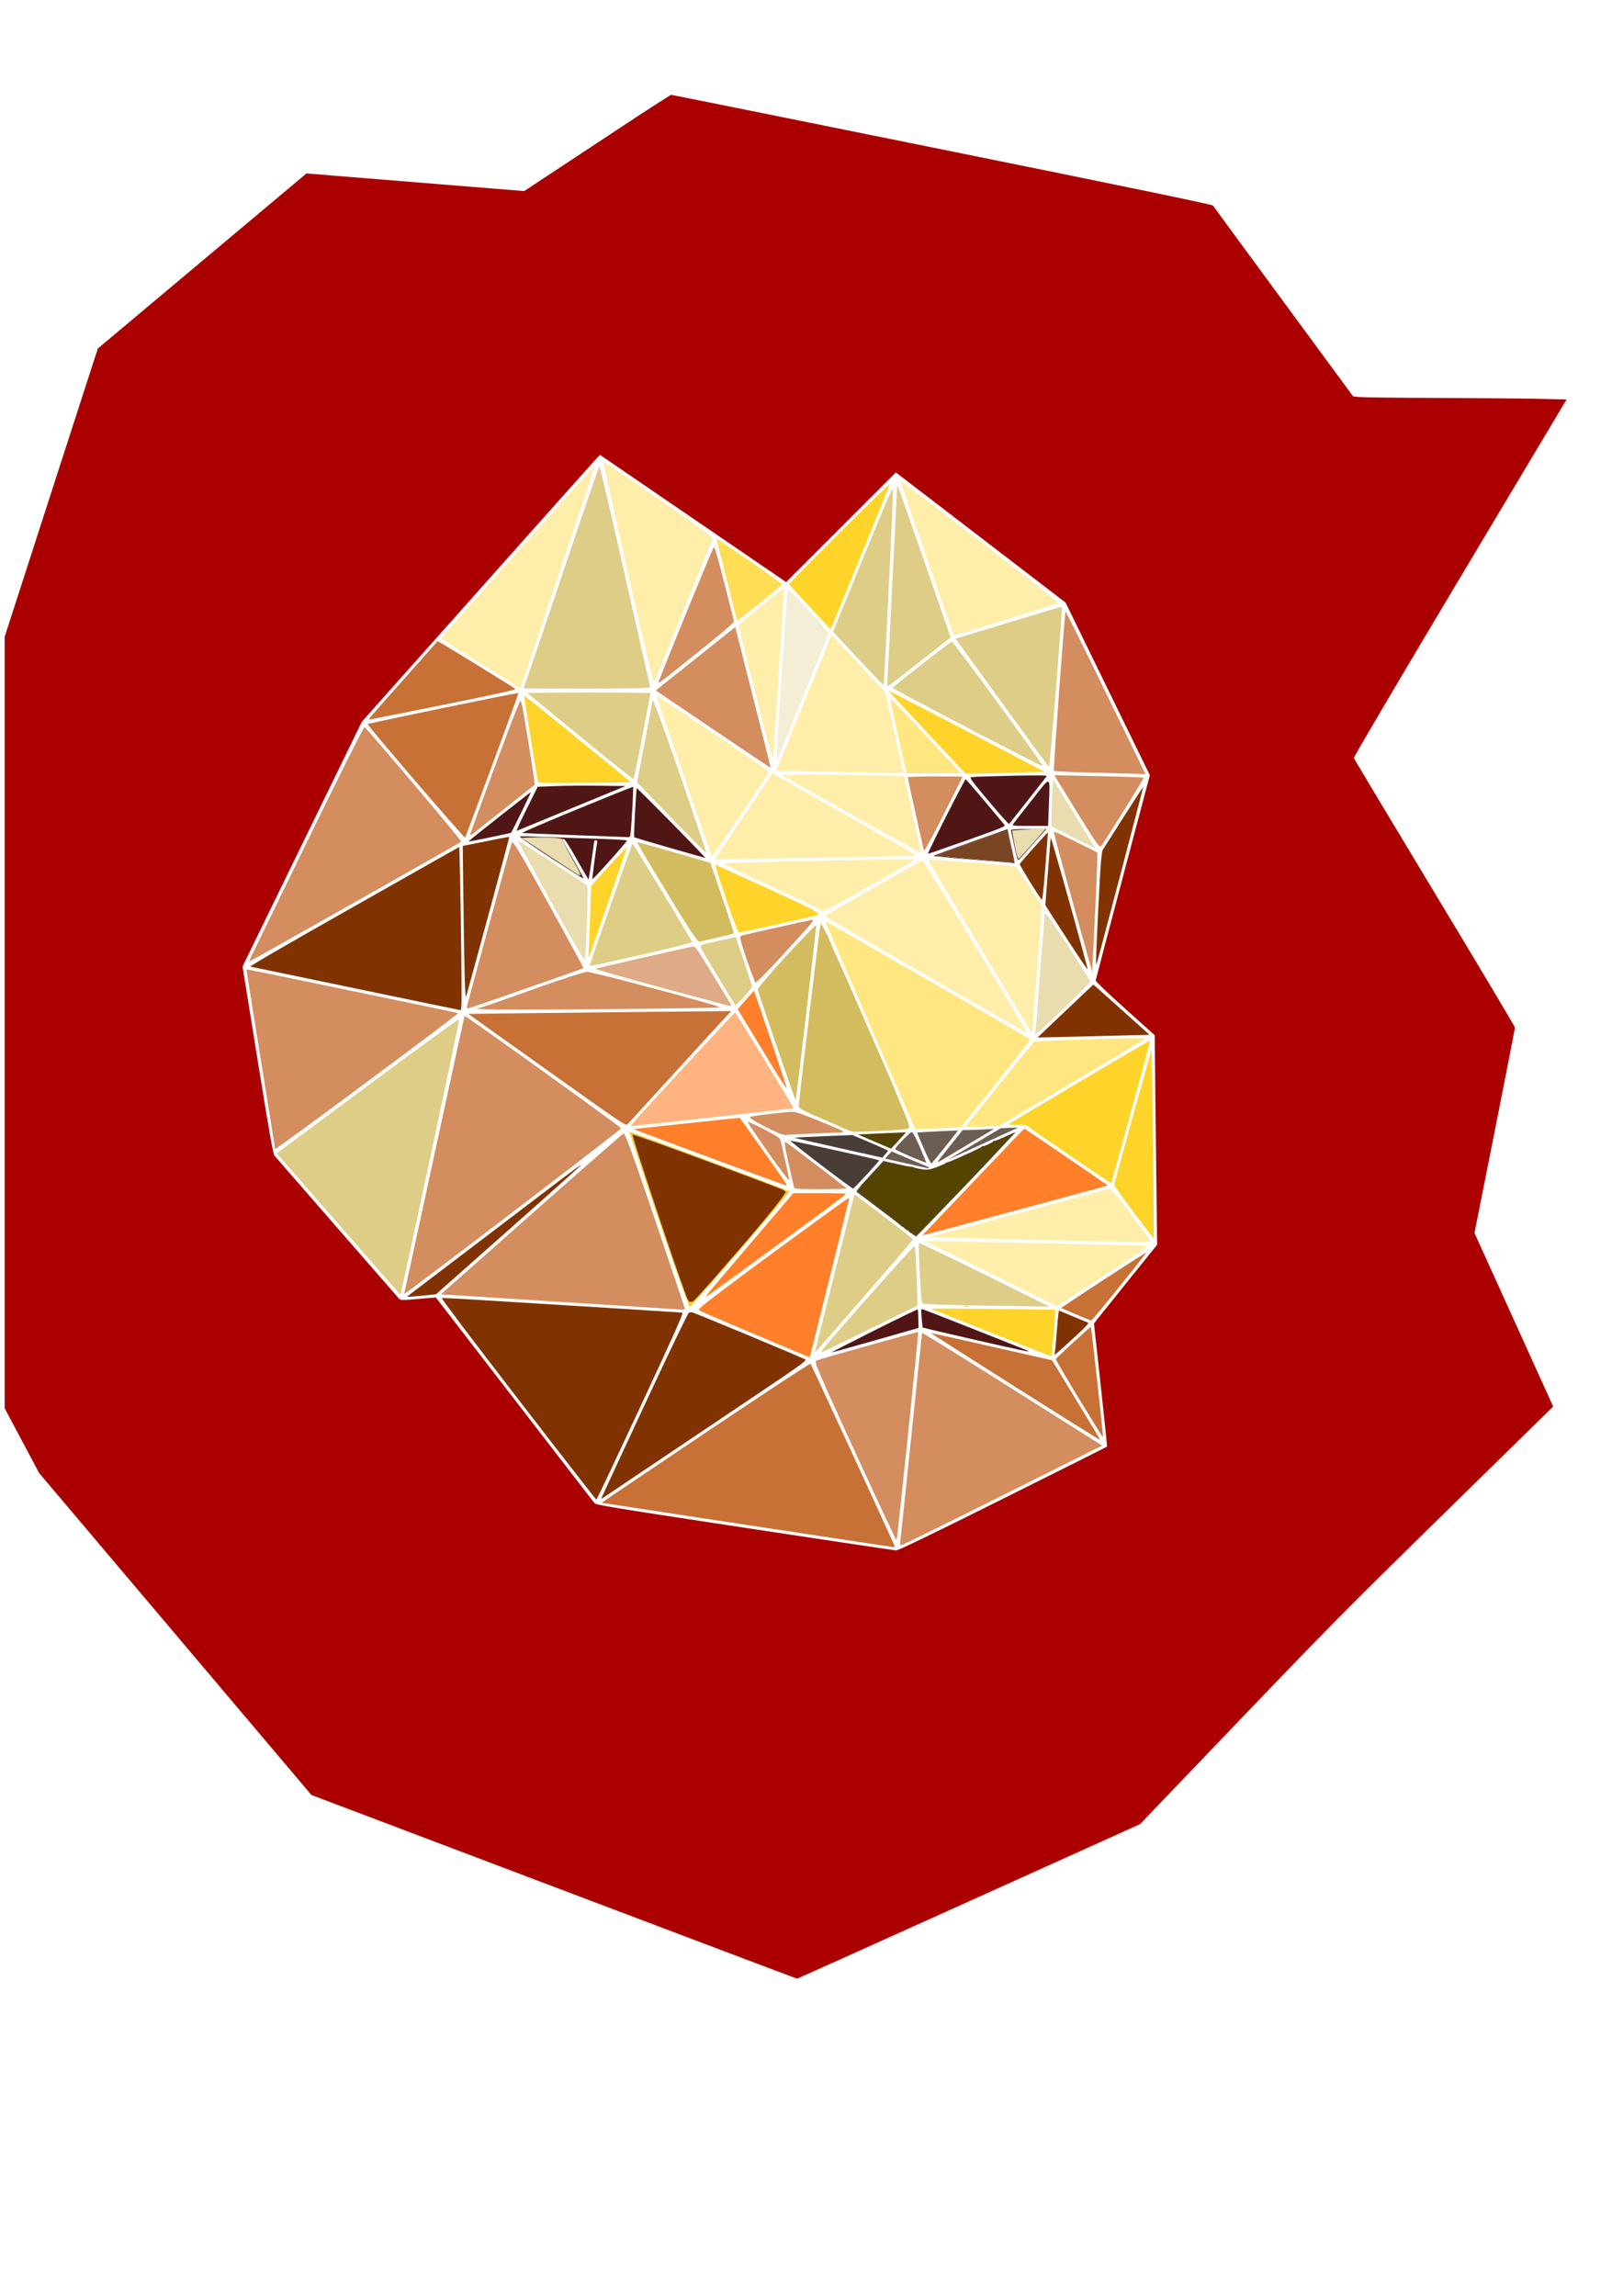 <?xml version="1.0" encoding="UTF-8" standalone="no"?>
<!-- Created with Inkscape (http://www.inkscape.org/) -->

<svg
   xmlns:dc="http://purl.org/dc/elements/1.1/"
   xmlns:cc="http://creativecommons.org/ns#"
   xmlns:rdf="http://www.w3.org/1999/02/22-rdf-syntax-ns#"
   xmlns:svg="http://www.w3.org/2000/svg"
   xmlns="http://www.w3.org/2000/svg"
   xmlns:sodipodi="http://sodipodi.sourceforge.net/DTD/sodipodi-0.dtd"
   xmlns:inkscape="http://www.inkscape.org/namespaces/inkscape"
   width="210mm"
   height="297mm"
   viewBox="0 0 210 297"
   version="1.1"
   id="svg8"
   inkscape:version="0.92.4 (5da689c313, 2019-01-14)"
   sodipodi:docname="task9.svg">
  <defs
     id="defs2">
    <inkscape:path-effect
       effect="powerstroke"
       id="path-effect3743"
       is_visible="true"
       offset_points="0,0.132"
       sort_points="true"
       interpolator_type="CubicBezierJohan"
       interpolator_beta="0.2"
       start_linecap_type="zerowidth"
       linejoin_type="extrp_arc"
       miter_limit="4"
       end_linecap_type="zerowidth" />
    <inkscape:path-effect
       effect="powerstroke"
       id="path-effect3739"
       is_visible="true"
       offset_points="0,0.132"
       sort_points="true"
       interpolator_type="CubicBezierJohan"
       interpolator_beta="0.2"
       start_linecap_type="zerowidth"
       linejoin_type="extrp_arc"
       miter_limit="4"
       end_linecap_type="zerowidth" />
  </defs>
  <sodipodi:namedview
     id="base"
     pagecolor="#ffffff"
     bordercolor="#666666"
     borderopacity="1.0"
     inkscape:pageopacity="0.0"
     inkscape:pageshadow="2"
     inkscape:zoom="0.98994949"
     inkscape:cx="414.92378"
     inkscape:cy="545.4182"
     inkscape:document-units="mm"
     inkscape:current-layer="layer1"
     showgrid="false"
     inkscape:window-width="2736"
     inkscape:window-height="1699"
     inkscape:window-x="-13"
     inkscape:window-y="-13"
     inkscape:window-maximized="1" />
  <g
     inkscape:label="Layer 1"
     inkscape:groupmode="layer"
     id="layer1">
    <path
       style="fill:#000000;fill-rule:nonzero;stroke:none;stroke-width:0.265px;stroke-linecap:butt;stroke-linejoin:miter;stroke-opacity:1"
       d="M 427.954,-397.613 C 359.2,-309.582 152.938,-45.49 84.184,42.541 Z M 84.393,42.703 C 153.147,-45.327 359.408,-309.419 428.162,-397.45 Z"
       id="path3741"
       inkscape:connector-curvature="0"
       inkscape:path-effect="#path-effect3743"
       inkscape:original-d="M 84.28869,42.622022 64.066964,68.513393 46.869048,65.86756 v 24.190475 l 43.845236,53.105655 8.315476,2.64583 20.5997,19.46577 41.19941,-4.34672 17.19791,-17.38691 -1.70089,-17.95386 6.4256,-12.66221 L 182.37351,85.52232 170.27827,76.072914 165.36458,55.095237 141.74107,30.14881 123.22024,48.480654 95.627975,31.282738 Z" />
    <path
       style="fill:#e9c6af;stroke-width:0.714"
       d="m 261.562,318.856 c 3.259,-9.527 11.5,-33.955 18.314,-54.286 6.814,-20.33 12.588,-36.964 12.83,-36.964 0.243,0 5.854,24.027 12.47,53.393 6.616,29.366 12.179,53.795 12.362,54.286 0.263,0.706 -6.189,0.893 -30.785,0.893 h -31.118 z"
       id="path3835"
       inkscape:connector-curvature="0"
       transform="scale(0.265)" />
    <path
       style="fill:#ffeeaa;stroke-width:0.714"
       d="m 306.537,279.5 c -6.74,-29.917 -12.204,-54.422 -12.143,-54.455 0.061,-0.033 12.164,8.209 26.897,18.316 16.595,11.385 26.717,18.765 26.605,19.398 -0.204,1.154 -27.58,68.46 -28.507,70.087 -0.382,0.67 -5.026,-18.608 -12.851,-53.345 z"
       id="path3837"
       inkscape:connector-curvature="0"
       transform="scale(0.265)" />
    <path
       style="fill:#ffeeaa;stroke-width:0.714"
       d="m 465.315,309.039 c -1.85,-4.821 -25.872,-74.272 -25.736,-74.408 0.097,-0.097 17.619,13.195 38.939,29.537 21.32,16.342 38.503,29.959 38.186,30.259 -0.503,0.476 -49.554,15.68 -50.586,15.68 -0.216,0 -0.578,-0.481 -0.803,-1.068 z"
       id="path3839"
       inkscape:connector-curvature="0"
       transform="scale(0.265)" />
    <path
       style="fill:#ffeeaa;stroke-width:0.714"
       d="m 452.002,475.967 c -26.999,-15.588 -49.09,-28.523 -49.09,-28.744 0,-0.494 46.782,-27.122 47.617,-27.103 0.61,0.014 51.142,83.608 50.768,83.982 -0.113,0.113 -22.296,-12.548 -49.295,-28.135 z"
       id="path3841"
       inkscape:connector-curvature="0"
       transform="scale(0.265)" />
    <path
       style="fill:#ffeeaa;stroke-width:0.714"
       d="m 478.445,462.262 c -14.039,-23.32 -25.415,-42.511 -25.281,-42.646 0.3,-0.3 42.607,3.104 42.931,3.455 0.127,0.138 3.034,4.562 6.461,9.832 l 6.23,9.582 -2.407,31.088 -2.407,31.088 z"
       id="path3843"
       inkscape:connector-curvature="0"
       transform="scale(0.265)" />
    <path
       style="fill:#ffeeaa;stroke-width:0.714"
       d="m 401.465,444.876 c -0.01,-0.462 -10.946,-5.8 -24.301,-11.861 -13.356,-6.061 -24.035,-11.236 -23.732,-11.501 0.515,-0.449 93.043,-2.392 93.429,-1.962 0.097,0.108 -10.073,6.04 -22.6,13.181 -12.528,7.141 -22.786,12.605 -22.796,12.143 z"
       id="path3845"
       inkscape:connector-curvature="0"
       transform="scale(0.265)" />
    <path
       style="fill:#ffeeaa;stroke-width:0.714"
       d="m 483.983,621.798 -32.143,-15.886 3.929,-0.046 c 4.729,-0.055 99.3,2.048 102.846,2.287 2.73,0.184 5.107,-1.505 -31.061,22.078 l -11.429,7.452 z"
       id="path3847"
       inkscape:connector-curvature="0"
       transform="scale(0.265)" />
    <path
       style="fill:#ffeeaa;stroke-width:0.714"
       d="m 510.055,605.394 c -21.804,-0.515 -43.435,-1.031 -48.069,-1.147 l -8.427,-0.212 43.427,-11.713 c 23.885,-6.442 43.933,-11.849 44.551,-12.015 0.779,-0.209 3.971,3.497 10.395,12.07 5.099,6.805 9.514,12.774 9.811,13.265 0.631,1.044 3.673,1.058 -51.687,-0.248 z"
       id="path3849"
       inkscape:connector-curvature="0"
       transform="scale(0.265)" />
    <path
       style="fill:#ffeeaa;stroke-width:0.714"
       d="m 368.639,651.491 c -14.725,-6.184 -27.209,-11.519 -27.741,-11.855 -0.689,-0.435 9.774,-8.497 36.307,-27.976 20.501,-15.051 37.384,-27.258 37.516,-27.125 0.132,0.132 -4.158,17.782 -9.534,39.221 l -9.775,38.98 z"
       id="path3851"
       inkscape:connector-curvature="0"
       transform="scale(0.265)" />
    <path
       style="fill:#ffeeaa;stroke-width:0.714"
       d=""
       id="path3853"
       inkscape:connector-curvature="0"
       transform="scale(0.265)" />
    <path
       style="fill:#ffeeaa;stroke-width:0.714"
       d="m 352.283,623.499 c 4.789,-5.598 14.678,-17.17 21.975,-25.714 l 13.268,-15.536 h 13.203 c 11.181,0 13.043,0.149 12.157,0.973 -1.579,1.47 -68.51,50.455 -68.939,50.455 -0.205,0 3.546,-4.58 8.335,-10.179 z"
       id="path3855"
       inkscape:connector-curvature="0"
       transform="scale(0.265)" />
    <path
       style="fill:#ffcc00;stroke-width:0.714"
       d="m 321.578,595.355 c -7.92,-23.435 -14.315,-42.691 -14.211,-42.79 0.332,-0.32 77.955,28.597 78.001,29.057 0.086,0.861 -47.722,56.342 -48.55,56.342 -0.474,0 -7.123,-18.59 -15.24,-42.609 z"
       id="path3857"
       inkscape:connector-curvature="0"
       transform="scale(0.265)" />
    <path
       style="fill:#decd87;stroke-width:0.714"
       d="m 165.27,597.584 -30.139,-34.549 44.322,-32.938 c 24.377,-18.116 44.507,-32.752 44.734,-32.526 0.311,0.311 -28.171,133.851 -28.675,134.441 -0.057,0.066 -13.665,-15.427 -30.242,-34.429 z"
       id="path3863"
       inkscape:connector-curvature="0"
       transform="scale(0.265)" />
    <path
       style="fill:#decd87;stroke-width:0.714"
       d="m 345.865,564.861 -36.69,-13.664 20.975,-2.284 c 11.536,-1.256 23.254,-2.499 26.04,-2.762 l 5.064,-0.478 11.052,15.609 c 12.941,18.277 12.386,17.417 11.183,17.318 -0.514,-0.042 -17.445,-6.225 -37.625,-13.74 z"
       id="path3865"
       inkscape:connector-curvature="0"
       transform="scale(0.265)" />
    <path
       style="fill:#decd87;stroke-width:0.714"
       d="m 397.912,659.972 c 0,-0.305 16.309,-65.323 18.634,-74.287 l 0.684,-2.636 14.27,10.782 c 7.848,5.93 14.27,10.978 14.27,11.217 0,0.239 -10.635,12.645 -23.634,27.568 -26.499,30.422 -24.223,27.852 -24.223,27.356 z"
       id="path3867"
       inkscape:connector-curvature="0"
       transform="scale(0.265)" />
    <path
       style="fill:#decd87;stroke-width:0.714"
       d="m 401.967,658.47 c 6.633,-8.34 44.139,-50.445 44.544,-50.006 0.29,0.314 0.755,6.927 1.032,14.695 l 0.505,14.124 -23.185,11.412 c -12.752,6.277 -23.413,11.412 -23.692,11.412 -0.278,0 0.08,-0.737 0.796,-1.637 z"
       id="path3869"
       inkscape:connector-curvature="0"
       transform="scale(0.265)" />
    <path
       style="fill:#decd87;stroke-width:0.714"
       d="m 470.961,637.469 c 0.695,-0.181 1.659,-0.169 2.143,0.026 0.484,0.196 -0.085,0.344 -1.264,0.329 -1.179,-0.015 -1.574,-0.175 -0.879,-0.356 z"
       id="path3871"
       inkscape:connector-curvature="0"
       transform="scale(0.265)" />
    <path
       style="fill:#decd87;stroke-width:0.714"
       d="m 476.363,637.282 c -14.012,-0.215 -25.742,-0.655 -26.065,-0.979 -0.624,-0.625 -2.086,-28.877 -1.524,-29.44 0.182,-0.182 14.607,6.725 32.056,15.349 l 31.725,15.679 -5.357,-0.109 c -2.946,-0.06 -16.822,-0.285 -30.834,-0.5 z"
       id="path3873"
       inkscape:connector-curvature="0"
       transform="scale(0.265)" />
    <path
       style="fill:#decd87;stroke-width:0.714"
       d="m 333.282,628.177 c -3.983,-10.805 -25.455,-74.652 -25.194,-74.913 0.339,-0.338 73.477,26.733 75.924,28.102 1.037,0.58 -11.725,16.104 -35.119,42.718 -13.536,15.399 -11.628,14.899 -15.611,4.093 z"
       id="path3875"
       inkscape:connector-curvature="0"
       transform="scale(0.265)" />
    <path
       style="fill:#decd87;stroke-width:0.714"
       d="m 256.046,335.237 c 0.199,-0.321 8.29,-24.027 17.981,-52.679 9.691,-28.652 17.864,-52.544 18.162,-53.094 0.655,-1.208 1.908,3.915 14.983,61.272 5.497,24.114 9.822,44.123 9.611,44.464 -0.211,0.341 -14.044,0.621 -30.741,0.621 -16.696,0 -30.195,-0.263 -29.996,-0.584 z"
       id="path3877"
       inkscape:connector-curvature="0"
       transform="scale(0.265)" />
    <path
       style="fill:#decd87;stroke-width:0.714"
       d="m 283.213,359.46 -25.77,-21.139 15.283,-0.193 c 8.405,-0.106 21.946,-0.106 30.09,0 l 14.807,0.193 -3.963,20.845 c -2.179,11.465 -4.123,20.977 -4.32,21.139 -0.196,0.161 -11.954,-9.219 -26.127,-20.845 z"
       id="path3879"
       inkscape:connector-curvature="0"
       transform="scale(0.265)" />
    <path
       style="fill:#decd87;stroke-width:0.714"
       d="m 327.811,399.22 -16.755,-17.328 3.684,-19.286 c 2.026,-10.607 3.813,-19.923 3.971,-20.703 0.158,-0.779 6.152,15.585 13.32,36.365 7.168,20.78 12.92,37.894 12.783,38.031 -0.137,0.137 -7.789,-7.549 -17.004,-17.079 z"
       id="path3881"
       inkscape:connector-curvature="0"
       transform="scale(0.265)" />
    <path
       style="fill:#decd87;stroke-width:0.714"
       d="m 325.592,435.687 c -8.144,-13.423 -14.722,-24.491 -14.619,-24.594 0.103,-0.103 8.216,2.123 18.028,4.948 l 17.84,5.136 5.853,17.124 c 3.219,9.418 5.739,17.237 5.601,17.375 -0.138,0.138 -3.736,1.045 -7.995,2.015 -4.259,0.97 -8.229,1.907 -8.822,2.083 -0.776,0.23 -5.224,-6.515 -15.885,-24.087 z"
       id="path3883"
       inkscape:connector-curvature="0"
       transform="scale(0.265)" />
    <path
       style="fill:#decd87;stroke-width:0.714"
       d="m 287.912,471.319 c 0,-0.401 20.662,-59.255 20.879,-59.472 0.29,-0.29 29.121,47.296 29.121,48.066 0,0.336 -11.009,3.09 -24.464,6.122 -23.976,5.402 -25.536,5.725 -25.536,5.284 z"
       id="path3885"
       inkscape:connector-curvature="0"
       transform="scale(0.265)" />
    <path
       style="fill:#decd87;stroke-width:0.714"
       d="m 350.622,476.98 c -4.599,-7.605 -8.456,-14.243 -8.571,-14.752 -0.125,-0.55 0.804,-1.149 2.29,-1.478 1.375,-0.304 5.29,-1.177 8.701,-1.938 l 6.201,-1.385 3.978,11.746 c 2.188,6.46 3.971,12.126 3.963,12.59 -0.011,0.65 -7.541,9.084 -8.082,9.052 -0.065,-0.004 -3.881,-6.229 -8.479,-13.834 z"
       id="path3887"
       inkscape:connector-curvature="0"
       transform="scale(0.265)" />
    <path
       style="fill:#decd87;stroke-width:0.714"
       d="m 372.093,512.349 -11.891,-19.691 3.99,-4.544 3.99,-4.544 8.097,23.751 c 4.454,13.063 8.009,23.969 7.901,24.235 -0.108,0.266 -5.547,-8.377 -12.087,-19.207 z"
       id="path3889"
       inkscape:connector-curvature="0"
       transform="scale(0.265)" />
    <path
       style="fill:#decd87;stroke-width:0.714"
       d="m 379.194,510.589 c -4.984,-14.605 -9.16,-26.961 -9.279,-27.458 -0.119,-0.497 6.211,-7.945 14.068,-16.551 7.857,-8.606 14.378,-15.251 14.49,-14.768 0.213,0.913 -9.649,84.762 -10.012,85.125 -0.113,0.113 -4.284,-11.744 -9.268,-26.348 z"
       id="path3891"
       inkscape:connector-curvature="0"
       transform="scale(0.265)" />
    <path
       style="fill:#decd87;stroke-width:0.714"
       d="m 433.349,331.038 c 0.17,-2.28 1.283,-24.386 2.474,-49.124 1.191,-24.738 2.229,-45.042 2.306,-45.12 0.136,-0.136 10.054,28.123 20.842,59.384 l 5.177,15 -14.975,11.786 c -8.236,6.482 -15.236,11.883 -15.554,12.002 -0.318,0.119 -0.439,-1.649 -0.27,-3.929 z"
       id="path3893"
       inkscape:connector-curvature="0"
       transform="scale(0.265)" />
    <path
       style="fill:#decd87;stroke-width:0.714"
       d="m 472.353,355.251 c -20.119,-10.49 -36.559,-19.234 -36.535,-19.43 0.059,-0.483 27.996,-22.332 28.888,-22.593 0.693,-0.203 44.96,60.363 44.474,60.849 -0.136,0.136 -16.709,-8.335 -36.827,-18.825 z"
       id="path3895"
       inkscape:connector-curvature="0"
       transform="scale(0.265)" />
    <path
       style="fill:#decd87;stroke-width:0.714"
       d="M 491.126,345.713 C 479.733,329.958 469.544,315.883 468.484,314.435 l -1.928,-2.633 25.857,-7.895 c 14.221,-4.342 25.962,-7.806 26.091,-7.696 0.387,0.328 -5.871,78.183 -6.283,78.164 -0.209,-0.01 -9.701,-12.908 -21.094,-28.662 z"
       id="path3897"
       inkscape:connector-curvature="0"
       transform="scale(0.265)" />
    <path
       style="fill:#d38d5f;stroke-width:0.714"
       d="m 527.555,399.187 c -5.107,-8.254 -10.058,-16.298 -11.003,-17.875 l -1.717,-2.867 21.633,0.449 c 11.898,0.247 21.777,0.593 21.953,0.769 0.248,0.248 -16.93,27.844 -20.779,33.381 -0.665,0.957 -2.368,-1.381 -10.086,-13.857 z"
       id="path3899"
       inkscape:connector-curvature="0"
       transform="scale(0.265)" />
    <path
       style="fill:#d38d5f;stroke-width:0.714"
       d="m 134.328,560.966 c -0.007,-0.276 -3.18,-20.109 -7.052,-44.074 -3.872,-23.964 -6.999,-43.626 -6.949,-43.693 0.089,-0.121 102.526,21.064 103.398,21.383 0.25,0.092 -19.759,15.179 -44.464,33.526 -24.706,18.348 -44.925,33.133 -44.932,32.857 z"
       id="path3901"
       inkscape:connector-curvature="0"
       transform="scale(0.265)" />
    <path
       style="fill:#d38d5f;stroke-width:0.714"
       d="m 197.543,630.642 c 0.165,-0.491 6.785,-30.946 14.712,-67.679 7.926,-36.732 14.494,-66.882 14.595,-67.001 0.335,-0.393 76.42,54.235 76.42,54.868 0,0.585 -104.904,80.704 -105.67,80.704 -0.196,0 -0.221,-0.402 -0.056,-0.893 z"
       id="path3903"
       inkscape:connector-curvature="0"
       transform="scale(0.265)" />
    <path
       style="fill:#d38d5f;stroke-width:0.714"
       d="m 277.198,635.779 c -29.661,-1.886 -55.734,-3.532 -57.94,-3.658 l -4.011,-0.229 44.192,-39.13 c 24.306,-21.522 44.593,-39.283 45.083,-39.469 0.617,-0.235 5.333,12.762 15.363,42.345 7.96,23.476 14.469,42.925 14.464,43.219 -0.004,0.295 -0.732,0.494 -1.615,0.444 -0.884,-0.051 -25.875,-1.635 -55.536,-3.521 z"
       id="path3905"
       inkscape:connector-curvature="0"
       transform="scale(0.265)" />
    <path
       style="fill:#d38d5f;stroke-width:0.714"
       d="m 417.368,708.492 c -17.25,-37.572 -19.913,-43.817 -18.877,-44.27 1.911,-0.837 49.573,-14.2 49.808,-13.965 0.3,0.3 -10.175,101.305 -10.544,101.674 -0.167,0.167 -9.342,-19.38 -20.388,-43.438 z"
       id="path3907"
       inkscape:connector-curvature="0"
       transform="scale(0.265)" />
    <path
       style="fill:#d38d5f;stroke-width:0.714"
       d="m 439.631,751.714 c 0.229,-1.473 2.675,-24.696 5.436,-51.607 2.761,-26.911 5.093,-49.123 5.183,-49.36 0.09,-0.237 18.163,10.944 40.163,24.847 22,13.903 41.75,26.36 43.888,27.683 l 3.888,2.404 -48.708,24.356 c -26.789,13.396 -49.058,24.356 -49.487,24.356 -0.498,0 -0.629,-0.966 -0.363,-2.679 z"
       id="path3909"
       inkscape:connector-curvature="0"
       transform="scale(0.265)" />
    <path
       style="fill:#d38d5f;stroke-width:0.714"
       d="m 227.912,491.799 c 0,-0.755 21.412,-79.095 22.014,-80.544 0.437,-1.052 4.406,5.594 17.869,29.917 9.519,17.198 17.216,31.341 17.105,31.428 -0.496,0.391 -55.665,19.649 -56.288,19.649 -0.384,0 -0.699,-0.203 -0.699,-0.451 z"
       id="path3911"
       inkscape:connector-curvature="0"
       transform="scale(0.265)" />
    <path
       style="fill:#d38d5f;stroke-width:0.714"
       d="m 523.761,440.373 c -5.23,-18.694 -9.364,-34.132 -9.189,-34.308 0.176,-0.176 5.017,2.023 10.758,4.885 l 10.439,5.205 -0.057,5.011 c -0.031,2.756 -0.594,15.853 -1.25,29.103 l -1.193,24.092 z"
       id="path3913"
       inkscape:connector-curvature="0"
       transform="scale(0.265)" />
    <path
       style="fill:#d38d5f;stroke-width:0.714"
       d="m 122.425,467.428 c 0.538,-1.08 13.14,-26.961 28.005,-57.513 14.865,-30.552 27.263,-55.302 27.552,-55 5.686,5.944 47.618,55.635 47.243,55.983 -0.646,0.6 -103.067,58.494 -103.482,58.494 -0.163,0 0.144,-0.884 0.682,-1.964 z"
       id="path3915"
       inkscape:connector-curvature="0"
       transform="scale(0.265)" />
    <path
       style="fill:#d38d5f;stroke-width:0.714"
       d="m 348.165,355.987 -27.961,-18.923 19.39,-15.475 19.39,-15.475 8.707,34.301 c 4.789,18.865 8.646,34.345 8.571,34.398 -0.075,0.053 -12.718,-8.418 -28.097,-18.826 z"
       id="path3917"
       inkscape:connector-curvature="0"
       transform="scale(0.265)" />
    <path
       style="fill:#d38d5f;stroke-width:0.714"
       d=""
       id="path3919"
       inkscape:connector-curvature="0"
       transform="scale(0.265)" />
    <path
       style="fill:#d38d5f;stroke-width:0.714"
       d="m 321.483,333.181 c 0,-0.926 26.417,-65.486 27.061,-66.133 0.306,-0.307 2.553,7.407 4.995,17.143 2.442,9.736 4.588,18.203 4.768,18.816 0.305,1.034 -2.965,3.781 -33.391,28.053 -1.889,1.507 -3.434,2.461 -3.434,2.121 z"
       id="path3921"
       inkscape:connector-curvature="0"
       transform="scale(0.265)" />
    <path
       style="fill:#d38d5f;stroke-width:0.714"
       d="m 535.599,377.254 c -11.29,-0.255 -20.74,-0.677 -21.001,-0.938 -0.371,-0.371 5.13,-75.736 5.678,-77.789 0.074,-0.279 7.99,15.632 17.591,35.357 9.6,19.725 18.364,37.713 19.475,39.972 l 2.019,4.107 -1.617,-0.123 c -0.89,-0.068 -10.854,-0.331 -22.144,-0.586 z"
       id="path3923"
       inkscape:connector-curvature="0"
       transform="scale(0.265)" />
    <path
       style="fill:#501616;stroke-width:0.505"
       d="m 426.687,649.597 c 11.628,-5.834 21.253,-10.498 21.387,-10.363 0.135,0.135 0.28,2.224 0.323,4.642 l 0.079,4.397 -20.961,5.971 c -11.528,3.284 -21.188,5.969 -21.466,5.966 -0.278,-0.003 9.009,-4.779 20.637,-10.614 z"
       id="path3925"
       inkscape:connector-curvature="0"
       transform="scale(0.265)" />
    <path
       style="fill:#501616;stroke-width:0.505"
       d="m 475.609,653.964 c -13.69,-3.129 -24.97,-5.776 -25.067,-5.884 -0.097,-0.107 -0.341,-2.217 -0.541,-4.687 -0.343,-4.218 -0.308,-4.476 0.571,-4.24 1.176,0.317 51.367,20.148 51.653,20.409 0.593,0.54 -3.769,-0.378 -26.616,-5.599 z"
       id="path3927"
       inkscape:connector-curvature="0"
       transform="scale(0.265)" />
    <path
       style="fill:#501616;stroke-width:0.505"
       d="m 281.554,419.393 c -3.868,-6.847 -5.909,-9.991 -6.372,-9.813 -0.807,0.31 -1.089,-0.275 5.297,10.999 2.511,4.432 4.476,8.148 4.367,8.257 -0.109,0.109 -7.283,-4.419 -15.943,-10.062 -8.66,-5.643 -15.479,-10.348 -15.155,-10.456 0.325,-0.108 6.996,0.051 14.826,0.353 7.83,0.302 19.414,0.702 25.744,0.888 6.33,0.186 11.627,0.53 11.771,0.763 0.247,0.399 -16.538,19.181 -16.866,18.872 -0.145,-0.136 1.635,-13.842 2.247,-17.305 0.229,-1.293 0.118,-1.641 -0.523,-1.641 -0.448,0 -0.814,0.123 -0.814,0.273 0,0.75 -2.613,18.67 -2.741,18.798 -0.082,0.082 -2.71,-4.385 -5.84,-9.926 z"
       id="path3929"
       inkscape:connector-curvature="0"
       transform="scale(0.265)" />
    <path
       style="fill:#501616;stroke-width:0.505"
       d="m 280.428,407.693 c -13.534,-0.496 -24.991,-0.976 -25.462,-1.068 -0.471,-0.091 11.475,-5.241 26.547,-11.442 15.071,-6.202 27.497,-11.181 27.612,-11.066 0.217,0.217 -0.587,15.857 -1.103,21.458 -0.279,3.034 -0.343,3.154 -1.639,3.088 -0.742,-0.038 -12.422,-0.474 -25.955,-0.97 z"
       id="path3931"
       inkscape:connector-curvature="0"
       transform="scale(0.265)" />
    <path
       style="fill:#501616;stroke-width:0.505"
       d="m 257.117,394.959 5.43,-10.875 8.617,-0.335 c 4.739,-0.184 14.391,-0.264 21.448,-0.177 l 12.831,0.159 -26.216,10.794 c -14.419,5.937 -26.514,10.91 -26.878,11.052 -0.365,0.141 1.781,-4.637 4.768,-10.618 z"
       id="path3933"
       inkscape:connector-curvature="0"
       transform="scale(0.265)" />
    <path
       style="fill:#501616;stroke-width:0.505"
       d="m 229.299,410.282 c 1.349,-1.321 29.772,-23.692 29.917,-23.547 0.131,0.131 -9.258,19.333 -9.701,19.84 -0.119,0.137 -19.778,4.178 -20.323,4.178 -0.205,0 -0.157,-0.211 0.107,-0.47 z"
       id="path3935"
       inkscape:connector-curvature="0"
       transform="scale(0.265)" />
    <path
       style="fill:#501616;stroke-width:0.505"
       d="m 326.916,413.868 c -9.355,-2.692 -17.131,-5.015 -17.279,-5.163 -0.284,-0.284 0.961,-23.647 1.275,-23.933 0.101,-0.091 7.764,7.535 17.029,16.948 9.265,9.413 16.652,17.098 16.415,17.078 -0.237,-0.02 -8.086,-2.238 -17.441,-4.93 z"
       id="path3937"
       inkscape:connector-curvature="0"
       transform="scale(0.265)" />
    <path
       style="fill:#501616;stroke-width:0.505"
       d="m 475.372,419.663 c -10.764,-0.857 -19.572,-1.683 -19.572,-1.835 0,-0.152 8.125,-3.144 18.056,-6.648 l 18.056,-6.371 0.853,3.855 c 0.469,2.12 1.297,5.844 1.839,8.275 0.542,2.431 0.84,4.389 0.662,4.351 -0.178,-0.038 -9.131,-0.77 -19.896,-1.627 z"
       id="path3939"
       inkscape:connector-curvature="0"
       transform="scale(0.265)" />
    <path
       style="fill:#501616;stroke-width:0.505"
       d="m 495.283,413.174 c -0.884,-3.971 -1.606,-7.504 -1.604,-7.852 0.002,-0.48 2.065,-0.631 8.626,-0.631 h 8.623 l -6.184,6.945 c -3.401,3.82 -6.56,7.353 -7.019,7.852 -0.785,0.852 -0.932,0.471 -2.442,-6.313 z"
       id="path3941"
       inkscape:connector-curvature="0"
       transform="scale(0.265)" />
    <path
       style="fill:#501616;stroke-width:0.505"
       d="m 461.903,398.63 c 5.058,-10.001 9.364,-18.183 9.571,-18.183 0.206,0 4.416,4.83 9.354,10.733 4.938,5.903 9.28,11.089 9.648,11.524 0.594,0.703 -1.444,1.538 -18.17,7.45 -10.361,3.662 -19.01,6.658 -19.219,6.658 -0.209,0 3.758,-8.182 8.816,-18.183 z"
       id="path3943"
       inkscape:connector-curvature="0"
       transform="scale(0.265)" />
    <path
       style="fill:#501616;stroke-width:0.505"
       d=""
       id="path3945"
       inkscape:connector-curvature="0"
       transform="scale(0.265)" />
    <path
       style="fill:#501616;stroke-width:0.505"
       d="m 482.785,391.142 c -8.412,-10.001 -9.5,-11.491 -8.586,-11.753 0.576,-0.166 9.214,-0.467 19.197,-0.67 15.046,-0.306 18.06,-0.254 17.62,0.301 -0.292,0.368 -4.459,5.67 -9.261,11.782 -4.802,6.111 -8.867,11.265 -9.034,11.452 -0.167,0.187 -4.638,-4.813 -9.936,-11.112 z"
       id="path3947"
       inkscape:connector-curvature="0"
       transform="scale(0.265)" />
    <path
       style="fill:#501616;stroke-width:0.505"
       d="m 494.756,402.179 c 0.381,-0.548 4.443,-5.747 9.027,-11.554 9.755,-12.357 8.891,-12.65 8.326,2.828 l -0.355,9.723 h -8.845 c -8.703,0 -8.834,-0.016 -8.152,-0.997 z"
       id="path3949"
       inkscape:connector-curvature="0"
       transform="scale(0.265)" />
    <path
       style="fill:#e9ddaf;stroke-width:0.505"
       d="m 523.606,408.582 -10.228,-5.142 0.069,-5.562 c 0.038,-3.059 0.208,-8.217 0.379,-11.462 l 0.31,-5.901 9.091,14.704 c 11.743,18.994 11.49,18.568 11.014,18.534 -0.224,-0.016 -5.01,-2.343 -10.635,-5.171 z"
       id="path3951"
       inkscape:connector-curvature="0"
       transform="scale(0.265)" />
    <path
       style="fill:#e9ddaf;stroke-width:0.505"
       d="m 496.758,418.199 c -0.721,-1.896 -2.789,-12.449 -2.497,-12.741 0.15,-0.15 3.883,-0.421 8.295,-0.603 l 8.023,-0.331 -1.346,1.6 c -2.762,3.283 -11.671,13.215 -11.853,13.215 -0.104,0 -0.384,-0.513 -0.622,-1.139 z"
       id="path3953"
       inkscape:connector-curvature="0"
       transform="scale(0.265)" />
    <path
       style="fill:#e9ddaf;stroke-width:0.505"
       d="m 473.983,419.311 c -8.75,-0.783 -16.251,-1.454 -16.668,-1.491 -0.95,-0.085 -0.548,-0.237 18.433,-7 8.61,-3.068 15.792,-5.417 15.959,-5.222 0.167,0.196 0.926,3.311 1.686,6.922 0.76,3.611 1.492,6.964 1.627,7.45 0.326,1.174 -1.022,1.132 -21.036,-0.659 z"
       id="path3955"
       inkscape:connector-curvature="0"
       transform="scale(0.265)" />
    <path
       style="fill:#e9ddaf;stroke-width:0.505"
       d="m 280.286,425.802 c -1.389,-0.883 -7.731,-5.028 -14.093,-9.212 l -11.568,-7.606 6.012,-0.159 c 7.18,-0.19 14.466,0.314 14.059,0.972 -0.16,0.258 1.646,3.931 4.012,8.162 5.957,10.653 5.951,10.623 1.578,7.843 z"
       id="path3957"
       inkscape:connector-curvature="0"
       transform="scale(0.265)" />
    <path
       style="fill:#e9ddaf;stroke-width:0.505"
       d="m 269.001,440.057 c -8.959,-16.185 -16.2,-29.514 -16.093,-29.622 0.204,-0.204 32.451,20.678 33.585,21.748 0.528,0.499 0.543,3.84 0.076,17.75 -0.316,9.424 -0.734,17.678 -0.927,18.342 -0.292,1.003 -3.116,-3.785 -16.64,-28.219 z"
       id="path3959"
       inkscape:connector-curvature="0"
       transform="scale(0.265)" />
    <path
       style="fill:#e9ddaf;stroke-width:0.505"
       d="m 505.545,503.844 c 0.129,-0.781 1.167,-13.921 2.307,-29.2 1.14,-15.279 2.225,-28.18 2.411,-28.669 0.25,-0.658 3.171,3.474 11.198,15.839 5.973,9.201 10.922,16.992 11,17.313 0.12,0.497 -22.605,22.55 -25.989,25.221 -1.157,0.913 -1.16,0.912 -0.926,-0.505 z"
       id="path3961"
       inkscape:connector-curvature="0"
       transform="scale(0.265)" />
    <path
       style="fill:#e9ddaf;stroke-width:0.505"
       d="m 453.839,599.272 c 2.103,-2.153 13.389,-13.949 25.08,-26.214 l 21.256,-22.3 20.455,13.96 c 11.25,7.678 20.414,13.999 20.365,14.046 -0.147,0.141 -90.259,24.421 -90.635,24.421 -0.19,0 1.376,-1.761 3.479,-3.914 z"
       id="path3963"
       inkscape:connector-curvature="0"
       transform="scale(0.265)" />
    <path
       style="fill:#483e37;stroke-width:0.505"
       d="m 433.072,593.018 c -7.639,-5.816 -14.221,-10.772 -14.627,-11.015 -0.577,-0.346 0.353,-1.618 4.293,-5.871 2.767,-2.986 5.826,-6.32 6.798,-7.408 l 1.768,-1.978 10.354,2.333 c 5.695,1.283 10.922,2.343 11.617,2.355 0.694,0.012 10.458,-4.203 21.697,-9.367 11.239,-5.164 20.619,-9.388 20.845,-9.388 0.226,0 -10.547,11.478 -23.939,25.506 -13.392,14.028 -24.477,25.484 -24.633,25.457 -0.156,-0.027 -6.534,-4.808 -14.173,-10.623 z"
       id="path3965"
       inkscape:connector-curvature="0"
       transform="scale(0.265)" />
    <path
       style="fill:#483e37;stroke-width:0.505"
       d="m 400.821,568.68 c -8.432,-6.421 -15.126,-11.742 -14.877,-11.825 0.431,-0.144 43.058,9.263 43.364,9.569 0.208,0.208 -12.254,13.743 -12.748,13.845 -0.225,0.046 -7.308,-5.169 -15.739,-11.589 z"
       id="path3967"
       inkscape:connector-curvature="0"
       transform="scale(0.265)" />
    <path
       style="fill:#483e37;stroke-width:0.505"
       d="m 409.231,560.318 c -11.862,-2.654 -21.521,-4.873 -21.463,-4.931 0.058,-0.058 6.468,-0.374 14.245,-0.702 l 14.139,-0.597 8.713,3.69 c 4.792,2.03 8.703,3.815 8.692,3.967 -0.011,0.152 -0.636,0.979 -1.389,1.837 l -1.368,1.561 z"
       id="path3969"
       inkscape:connector-curvature="0"
       transform="scale(0.265)" />
    <path
       style="fill:#6c5d53;stroke-width:0.505"
       d="m 432.731,592.463 c -11.194,-8.417 -14.141,-10.866 -13.812,-11.481 0.967,-1.807 12.289,-13.656 13.048,-13.656 0.456,0 5.014,0.921 10.128,2.048 5.114,1.126 9.593,1.934 9.954,1.796 0.36,-0.138 0.727,-0.045 0.814,0.208 0.218,0.63 7.12,-2.228 24.403,-10.104 16.706,-7.613 17.07,-7.767 16.837,-7.126 -0.299,0.823 -46.373,49.045 -46.842,49.026 -0.165,-0.006 -6.703,-4.827 -14.529,-10.712 z"
       id="path3971"
       inkscape:connector-curvature="0"
       transform="scale(0.265)" />
    <path
       style="fill:#6c5d53;stroke-width:0.505"
       d="m 445.554,601.815 c -0.708,-0.708 -0.872,-0.731 -0.898,-0.126 -0.018,0.407 -0.246,0.204 -0.508,-0.45 -0.287,-0.716 -0.757,-1.082 -1.181,-0.919 -0.426,0.163 -0.812,-0.141 -0.977,-0.77 -0.18,-0.689 -0.538,-0.939 -1.06,-0.739 -0.471,0.181 -0.788,0.031 -0.788,-0.371 0,-0.37 -0.966,-1.329 -2.147,-2.131 -2.279,-1.547 -2.537,-1.737 -4.246,-3.109 -0.599,-0.481 -1.586,-1.215 -2.194,-1.632 -0.607,-0.417 -1.517,-1.099 -2.02,-1.515 -0.504,-0.417 -1.427,-1.099 -2.052,-1.515 -0.625,-0.417 -1.492,-1.155 -1.927,-1.641 -0.435,-0.486 -1.027,-0.884 -1.315,-0.884 -0.288,0 -0.822,-0.477 -1.185,-1.059 -0.364,-0.583 -0.779,-0.942 -0.923,-0.798 -0.144,0.144 -0.902,-0.456 -1.684,-1.332 -1.289,-1.443 -1.361,-1.713 -0.766,-2.863 0.362,-0.699 3.224,-3.824 6.361,-6.945 5.176,-5.151 5.846,-5.654 7.249,-5.451 1.779,0.257 4.189,0.757 7.859,1.629 0.694,0.165 2.001,0.324 2.904,0.353 0.903,0.029 1.641,0.197 1.641,0.374 2.9e-4,0.292 2.331,0.759 6.285,1.261 1.455,0.185 9.878,-2.638 9.878,-3.309 0,-0.182 0.436,-0.363 0.968,-0.403 0.533,-0.04 2.294,-0.669 3.914,-1.397 1.62,-0.728 3.855,-1.732 4.966,-2.231 9.43,-4.231 12.383,-5.686 13.205,-6.508 0.413,-0.413 0.685,-0.466 0.685,-0.134 0,0.31 0.941,0.062 2.147,-0.566 1.181,-0.615 2.443,-1.169 2.804,-1.232 0.362,-0.063 1.214,-0.479 1.894,-0.925 0.68,-0.446 1.236,-0.658 1.236,-0.472 0,0.575 -3.595,4.848 -6.54,7.772 -1.542,1.531 -5.531,5.719 -8.865,9.307 -3.334,3.588 -7.993,8.495 -10.354,10.905 -13.605,13.886 -20.504,20.694 -20.972,20.694 -0.291,0 -0.919,-0.39 -1.396,-0.866 z"
       id="path3973"
       inkscape:connector-curvature="0"
       transform="scale(0.265)" />
    <path
       style="fill:#6c5d53;stroke-width:0.505"
       d="m 444.436,564.525 c -4.167,-1.769 -7.5,-3.396 -7.408,-3.617 0.53,-1.263 7.376,-8.229 8.087,-8.229 0.612,0 1.742,2.065 4.037,7.371 1.753,4.054 3.114,7.443 3.024,7.531 -0.09,0.088 -3.572,-1.287 -7.739,-3.056 z"
       id="path3975"
       inkscape:connector-curvature="0"
       transform="scale(0.265)" />
    <path
       style="fill:#6c5d53;stroke-width:0.505"
       d="m 451.078,560.708 c -1.853,-4.226 -3.302,-7.75 -3.22,-7.832 0.118,-0.118 19.593,-1.079 19.891,-0.981 0.111,0.036 -11.873,15.025 -12.662,15.837 -0.52,0.535 -1.271,-0.779 -4.009,-7.024 z"
       id="path3977"
       inkscape:connector-curvature="0"
       transform="scale(0.265)" />
    <path
       style="fill:#6c5d53;stroke-width:0.505"
       d="m 458.143,566.694 c 0.21,-0.347 2.975,-3.87 6.144,-7.829 l 5.762,-7.197 2.598,-0.003 c 1.429,-10e-4 4.871,-0.134 7.649,-0.294 l 5.051,-0.291 -13.556,8.122 c -7.456,4.467 -13.663,8.122 -13.793,8.122 -0.13,0 -0.065,-0.284 0.145,-0.631 z"
       id="path3979"
       inkscape:connector-curvature="0"
       transform="scale(0.265)" />
    <path
       style="fill:#6c5d53;stroke-width:0.505"
       d="m 445.93,602.142 c -0.183,-0.297 -0.611,-0.433 -0.95,-0.303 -0.339,0.13 -0.9,-0.217 -1.247,-0.772 -0.347,-0.555 -0.756,-0.883 -0.91,-0.729 -0.154,0.154 -0.699,-0.221 -1.211,-0.835 -0.512,-0.613 -0.938,-0.967 -0.947,-0.787 -0.009,0.181 -0.77,-0.388 -1.691,-1.263 -0.921,-0.875 -4.898,-3.977 -8.839,-6.893 -3.94,-2.916 -7.164,-5.473 -7.164,-5.682 0,-0.209 -0.23,-0.38 -0.512,-0.38 -0.282,0 -1.169,-0.735 -1.972,-1.634 -1.33,-1.489 -1.401,-1.748 -0.795,-2.92 0.366,-0.707 3.239,-3.849 6.384,-6.981 6.514,-6.486 5.209,-6.101 14.009,-4.138 2.607,0.582 4.859,0.938 5.004,0.793 0.145,-0.145 0.53,-0.044 0.855,0.226 0.325,0.27 2.116,0.706 3.981,0.971 3.135,0.444 3.699,0.368 7.512,-1.009 2.267,-0.819 4.3,-1.769 4.518,-2.111 0.218,-0.342 0.399,-0.46 0.403,-0.262 0.015,0.685 17.18,-7.091 17.18,-7.783 0,-0.256 0.212,-0.335 0.472,-0.174 0.568,0.351 5.084,-1.765 5.084,-2.383 0,-0.239 0.203,-0.309 0.451,-0.156 0.248,0.153 2.18,-0.51 4.293,-1.473 2.113,-0.963 3.843,-1.571 3.843,-1.35 0,1.691 -45.186,48.565 -46.816,48.565 -0.331,7e-5 -0.752,-0.243 -0.935,-0.539 z"
       id="path3981"
       inkscape:connector-curvature="0"
       transform="scale(0.265)" />
    <path
       style="fill:#6c5d53;stroke-width:0.089"
       d="m 463.244,565.88 c 0.049,-0.049 5.775,-3.465 12.723,-7.59 l 12.634,-7.501 4.285,-0.181 c 2.357,-0.1 4.292,-0.175 4.3,-0.166 0.017,0.017 -33.756,15.442 -33.925,15.495 -0.071,0.022 -0.077,0.004 -0.018,-0.056 z"
       id="path3983"
       inkscape:connector-curvature="0"
       transform="scale(0.265)" />
    <path
       style="fill:#6c5d53;stroke-width:0.089"
       d="m 442.716,567.995 -10.616,-2.375 1.599,-1.748 c 0.879,-0.962 1.63,-1.752 1.668,-1.756 0.054,-0.006 18.281,7.737 18.338,7.791 0.008,0.008 -0.072,0.115 -0.179,0.239 l -0.194,0.225 z"
       id="path3985"
       inkscape:connector-curvature="0"
       transform="scale(0.265)" />
    <path
       style="fill:#554400;stroke-width:0.089"
       d="m 426.934,557.305 c -4.453,-1.901 -8.076,-3.476 -8.051,-3.501 0.047,-0.047 23.446,-1.066 23.497,-1.024 0.034,0.029 -7.241,7.973 -7.305,7.977 -0.025,0.002 -3.688,-1.552 -8.141,-3.453 z"
       id="path3987"
       inkscape:connector-curvature="0"
       transform="scale(0.265)" />
    <path
       style="fill:#554400;stroke-width:0.089"
       d="m 446.258,602.476 c -0.944,-0.666 -1.021,-0.703 -1.382,-0.662 -0.37,0.042 -0.398,0.027 -0.828,-0.448 -0.245,-0.27 -0.552,-0.616 -0.681,-0.768 -0.186,-0.219 -0.305,-0.277 -0.571,-0.277 -0.302,0 -0.408,-0.073 -1.049,-0.724 -0.715,-0.725 -0.792,-0.774 -1.245,-0.787 -0.174,-0.005 -0.259,-0.064 -0.298,-0.208 -0.03,-0.11 -0.356,-0.442 -0.725,-0.737 -0.369,-0.295 -0.798,-0.657 -0.952,-0.806 -0.687,-0.661 -3.725,-3.017 -8.629,-6.693 -1.694,-1.27 -3.647,-2.76 -4.339,-3.31 -0.692,-0.551 -1.355,-1.051 -1.473,-1.113 -0.118,-0.061 -0.475,-0.36 -0.795,-0.664 -0.319,-0.304 -0.842,-0.727 -1.161,-0.941 -0.772,-0.517 -3.214,-2.938 -3.214,-3.187 0,-0.22 1.088,-1.71 2.038,-2.79 2.627,-2.988 9.351,-9.822 10.606,-10.779 l 0.307,-0.234 1.315,0.152 c 0.723,0.084 1.748,0.231 2.278,0.328 0.53,0.097 0.998,0.154 1.041,0.128 0.043,-0.027 0.092,-0.008 0.108,0.041 0.017,0.05 0.191,0.1 0.387,0.112 0.196,0.012 0.377,0.047 0.402,0.078 0.077,0.096 1.776,0.452 1.873,0.393 0.051,-0.031 0.092,-0.02 0.092,0.025 0,0.103 1.392,0.409 1.515,0.332 0.051,-0.031 0.092,-0.022 0.092,0.021 0,0.071 0.694,0.238 1.384,0.333 0.147,0.02 0.348,0.054 0.446,0.075 0.625,0.134 1.538,0.243 2.219,0.266 0.627,0.021 0.807,0.057 0.874,0.175 0.102,0.183 0.607,0.337 2.25,0.685 2.014,0.428 3.37,0.597 4.554,0.568 1.261,-0.031 3.765,-0.784 6.623,-1.992 1.891,-0.799 2.469,-1.103 2.705,-1.423 0.151,-0.205 0.24,-0.245 0.478,-0.217 0.372,0.043 1.03,-0.175 2.665,-0.884 0.123,-0.053 0.253,-0.09 0.29,-0.081 0.037,0.009 0.067,-0.018 0.067,-0.059 0,-0.041 0.056,-0.074 0.124,-0.074 0.199,0 0.679,-0.222 0.679,-0.314 0,-0.046 0.036,-0.061 0.081,-0.034 0.188,0.116 9.221,-3.978 9.4,-4.261 0.038,-0.06 0.07,-0.081 0.071,-0.046 0.002,0.082 2.592,-1.208 3.185,-1.586 0.253,-0.162 0.487,-0.378 0.52,-0.481 0.053,-0.166 0.107,-0.181 0.477,-0.133 0.243,0.032 0.529,0.011 0.685,-0.051 0.147,-0.058 0.356,-0.122 0.464,-0.142 0.802,-0.153 4.011,-1.886 3.829,-2.068 -0.117,-0.117 0.237,-0.299 0.478,-0.246 0.37,0.081 1.931,-0.462 4.568,-1.589 1.199,-0.513 2.281,-0.962 2.404,-0.999 0.123,-0.037 0.364,-0.137 0.536,-0.222 0.421,-0.209 1.071,-0.291 1.071,-0.136 0,0.064 -0.151,0.295 -0.335,0.514 -0.628,0.746 -4.424,4.929 -6.138,6.764 -0.941,1.007 -2.589,2.775 -3.662,3.929 -5.61,6.031 -13.33,14.093 -21.16,22.098 -2.162,2.21 -5.845,5.987 -8.184,8.393 -2.34,2.406 -4.952,5.069 -5.805,5.917 l -1.55,1.542 z"
       id="path3989"
       inkscape:connector-curvature="0"
       transform="scale(0.265)" />
    <path
       style="fill:#803300;stroke-width:0.505"
       d="m 252.944,682.969 c -22.424,-29.067 -37.617,-49.184 -37.217,-49.28 0.371,-0.089 6.647,0.203 13.945,0.649 47.037,2.87 102.797,6.349 103.501,6.456 0.654,0.1 -3.714,9.888 -20.398,45.71 -11.677,25.071 -21.39,45.583 -21.585,45.583 -0.195,0 -17.406,-22.103 -38.246,-49.119 z"
       id="path3991"
       inkscape:connector-curvature="0"
       transform="scale(0.265)" />
    <path
       style="fill:#803300;stroke-width:0.505"
       d="m 198.791,632.915 c 0.116,-0.098 13.62,-10.368 30.01,-22.822 16.39,-12.455 35.444,-26.939 42.344,-32.188 6.899,-5.249 12.638,-9.45 12.752,-9.335 0.115,0.115 -15.82,14.395 -35.41,31.734 l -35.619,31.526 -5.67,0.58 c -6.136,0.628 -8.737,0.784 -8.406,0.505 z"
       id="path3993"
       inkscape:connector-curvature="0"
       transform="scale(0.265)" />
    <path
       style="fill:#803300;stroke-width:0.505"
       d="m 173.747,482.57 c -27.779,-5.795 -50.962,-10.606 -51.518,-10.692 -0.623,-0.097 18.735,-11.325 50.508,-29.297 l 51.518,-29.14 0.317,11.715 c 0.174,6.443 0.467,24.386 0.651,39.873 0.271,22.832 0.211,28.15 -0.317,28.118 -0.358,-0.022 -23.38,-4.782 -51.159,-10.576 z"
       id="path3995"
       inkscape:connector-curvature="0"
       transform="scale(0.265)" />
    <path
       style="fill:#803300;stroke-width:0.505"
       d="m 293.881,730.823 c 0.21,-0.555 9.704,-21.029 21.096,-45.498 12.511,-26.872 21,-44.522 21.438,-44.573 0.398,-0.046 1.008,-0.12 1.356,-0.164 0.557,-0.07 52.395,21.492 55.317,23.01 1.063,0.552 -1.135,2.129 -29.67,21.284 -16.95,11.378 -39.058,26.223 -49.13,32.989 -10.072,6.765 -18.869,12.674 -19.55,13.131 -1.188,0.797 -1.223,0.789 -0.856,-0.179 z"
       id="path3997"
       inkscape:connector-curvature="0"
       transform="scale(0.265)" />
    <path
       style="fill:#803300;stroke-width:0.505"
       d="m 335.097,632.714 c -5.275,-13.864 -26.84,-78.635 -26.247,-78.832 0.695,-0.232 45.967,16.342 72.61,26.581 1.181,0.454 2.147,1.098 2.147,1.433 0,0.904 -7.777,10.748 -16.878,21.364 -15.487,18.065 -27.617,31.764 -28.388,32.06 -1.644,0.631 -2.173,0.206 -3.243,-2.606 z"
       id="path3999"
       inkscape:connector-curvature="0"
       transform="scale(0.265)" />
    <path
       style="fill:#803300;stroke-width:0.505"
       d="m 512.151,501.198 c 3.054,-2.909 9.182,-8.723 13.617,-12.92 l 8.064,-7.632 1.785,1.554 c 0.982,0.855 7.152,6.368 13.713,12.252 l 11.928,10.698 -12.433,0.327 c -6.838,0.18 -19.137,0.481 -27.33,0.668 l -14.897,0.341 z"
       id="path4001"
       inkscape:connector-curvature="0"
       transform="scale(0.265)" />
    <path
       style="fill:#803300;stroke-width:0.505"
       d="m 508.552,439.095 c -2.108,-2.646 -10.824,-16.829 -10.631,-17.3 0.295,-0.72 13.539,-15.596 13.696,-15.383 0.062,0.084 -0.475,7.632 -1.193,16.773 -0.984,12.521 -1.446,16.445 -1.872,15.91 z"
       id="path4003"
       inkscape:connector-curvature="0"
       transform="scale(0.265)" />
    <path
       style="fill:#803300;stroke-width:0.505"
       d="m 521.73,459.479 c -4.992,-7.675 -9.584,-14.795 -10.205,-15.822 l -1.129,-1.867 1.262,-16.097 c 0.694,-8.853 1.315,-16.396 1.381,-16.76 0.066,-0.365 4.193,13.897 9.17,31.692 4.978,17.796 8.949,32.458 8.824,32.582 -0.125,0.125 -4.311,-6.053 -9.303,-13.728 z"
       id="path4005"
       inkscape:connector-curvature="0"
       transform="scale(0.265)" />
    <path
       style="fill:#803300;stroke-width:0.505"
       d="m 535.164,469.7 c -0.111,-3.717 2.017,-46.395 2.504,-50.2 l 0.542,-4.238 9.899,-15.595 c 5.445,-8.577 9.97,-15.524 10.057,-15.438 0.137,0.137 -22.233,85.14 -22.758,86.481 -0.109,0.278 -0.218,-0.177 -0.243,-1.01 z"
       id="path4007"
       inkscape:connector-curvature="0"
       transform="scale(0.265)" />
    <path
       style="fill:#803300;stroke-width:0.505"
       d="m 226.864,476.014 c -0.175,-6.528 -0.454,-23.384 -0.621,-37.458 l -0.303,-25.588 2.693,-0.551 c 12.636,-2.583 19.893,-3.97 20.037,-3.827 0.127,0.126 -18.885,70.372 -21.119,78.03 -0.203,0.694 -0.511,-4.078 -0.686,-10.607 z"
       id="path4009"
       inkscape:connector-curvature="0"
       transform="scale(0.265)" />
    <path
       style="fill:#803300;stroke-width:0.505"
       d="m 515.128,659.801 c 0.15,-0.939 0.516,-5.003 0.812,-9.031 0.297,-4.028 0.66,-8.151 0.808,-9.162 l 0.268,-1.839 6.657,2.77 c 3.661,1.523 7.039,2.919 7.506,3.101 0.658,0.257 -0.694,1.752 -6.008,6.645 -3.771,3.472 -7.635,6.968 -8.586,7.768 l -1.729,1.455 z"
       id="path4011"
       inkscape:connector-curvature="0"
       transform="scale(0.265)" />
    <path
       style="fill:#c87137;stroke-width:0.505"
       d="m 525.354,641.668 c -3.849,-1.627 -7.073,-3.033 -7.165,-3.125 -0.092,-0.092 9.161,-6.257 20.561,-13.7 11.401,-7.443 20.8,-13.461 20.888,-13.373 0.29,0.29 -26.266,33.177 -26.781,33.166 -0.278,-0.006 -3.654,-1.342 -7.503,-2.968 z"
       id="path4013"
       inkscape:connector-curvature="0"
       transform="scale(0.265)" />
    <path
       style="fill:#c87137;stroke-width:0.505"
       d="m 364.666,744.449 c -38.891,-5.925 -70.806,-10.789 -70.922,-10.809 -0.116,-0.02 22.689,-15.404 50.678,-34.186 29.796,-19.995 51.076,-33.963 51.34,-33.699 0.346,0.346 34.176,73.599 40.139,86.915 1.053,2.351 1.09,2.646 0.331,2.602 -0.471,-0.028 -32.676,-4.897 -71.567,-10.822 z"
       id="path4015"
       inkscape:connector-curvature="0"
       transform="scale(0.265)" />
    <path
       style="fill:#c87137;stroke-width:0.505"
       d="m 495.266,676.763 c -22.619,-14.296 -40.915,-25.993 -40.659,-25.994 0.257,-4.9e-4 13.656,2.987 29.776,6.64 l 29.309,6.641 10.592,17.441 c 5.826,9.593 11.117,18.31 11.757,19.372 0.641,1.062 0.982,1.922 0.758,1.912 -0.224,-0.01 -18.914,-11.715 -41.533,-26.011 z"
       id="path4017"
       inkscape:connector-curvature="0"
       transform="scale(0.265)" />
    <path
       style="fill:#c87137;stroke-width:0.505"
       d="m 526.845,682.83 c -6.321,-10.42 -11.417,-19.142 -11.326,-19.383 0.199,-0.528 16.704,-15.707 17.079,-15.707 0.304,0 6.195,53.579 5.922,53.853 -0.1,0.1 -5.353,-8.343 -11.674,-18.763 z"
       id="path4019"
       inkscape:connector-curvature="0"
       transform="scale(0.265)" />
    <path
       style="fill:#c87137;stroke-width:0.505"
       d="m 267.071,522.364 -38.454,-27.41 24.588,-0.307 c 13.524,-0.169 42.43,-0.478 64.237,-0.687 l 39.648,-0.38 -2.576,2.707 c -1.417,1.489 -12.644,13.73 -24.95,27.203 -12.305,13.473 -22.748,24.898 -23.206,25.39 -0.788,0.845 -2.916,-0.592 -39.287,-26.517 z"
       id="path4023"
       inkscape:connector-curvature="0"
       transform="scale(0.265)" />
    <path
       style="fill:#c87137;stroke-width:0.505"
       d="m 203.057,381.593 c -13.048,-15.189 -23.644,-27.831 -23.548,-28.091 0.153,-0.415 73.335,-15.49 73.653,-15.172 0.17,0.17 -25.702,70.184 -26.077,70.568 -0.168,0.172 -10.98,-12.115 -24.028,-27.305 z"
       id="path4025"
       inkscape:connector-curvature="0"
       transform="scale(0.265)" />
    <path
       style="fill:#c87137;stroke-width:0.505"
       d="m 180.388,350.628 c 0.213,-0.347 7.768,-8.927 16.789,-19.067 9.021,-10.139 16.448,-18.503 16.503,-18.585 0.123,-0.183 37.096,22.542 37.956,23.329 0.453,0.415 -8.62,2.423 -35.103,7.77 -19.643,3.966 -35.898,7.205 -36.123,7.197 -0.225,-0.007 -0.235,-0.298 -0.022,-0.645 z"
       id="path4027"
       inkscape:connector-curvature="0"
       transform="scale(0.265)" />
    <path
       style="fill:#ffd42a;stroke-width:0.505"
       d="m 521.997,563.867 c -10.973,-7.493 -20.178,-13.905 -20.456,-14.247 -0.35,-0.431 -1.9,-0.577 -5.047,-0.475 -2.725,0.089 -4.341,-0.035 -4.041,-0.308 0.913,-0.83 68.99,-41.121 69.164,-40.934 0.094,0.101 -3.971,15.184 -9.032,33.518 -5.062,18.334 -9.36,33.96 -9.551,34.724 -0.192,0.764 -0.515,1.379 -0.718,1.368 -0.203,-0.012 -9.347,-6.152 -20.32,-13.646 z"
       id="path4029"
       inkscape:connector-curvature="0"
       transform="scale(0.265)" />
    <path
       style="fill:#ffd42a;stroke-width:0.505"
       d=""
       id="path4031"
       inkscape:connector-curvature="0"
       transform="scale(0.265)" />
    <path
       style="fill:#ffd42a;stroke-width:0.505"
       d="m 484.117,650.708 c -15.973,-6.335 -29.269,-11.636 -29.547,-11.78 -0.278,-0.144 13.246,-0.126 30.052,0.041 16.806,0.166 30.614,0.351 30.683,0.411 0.182,0.158 -1.761,22.545 -1.97,22.708 -0.097,0.075 -13.245,-5.046 -29.218,-11.381 z"
       id="path4033"
       inkscape:connector-curvature="0"
       transform="scale(0.265)" />
    <path
       style="fill:#ffd42a;stroke-width:0.505"
       d="m 553.565,591.858 c -5.278,-7.055 -9.572,-13.108 -9.542,-13.45 0.101,-1.153 18.08,-65.994 18.251,-65.822 0.215,0.215 1.254,91.778 1.043,91.963 -0.086,0.075 -4.474,-5.636 -9.752,-12.691 z"
       id="path4035"
       inkscape:connector-curvature="0"
       transform="scale(0.265)" />
    <path
       style="fill:#ffd42a;stroke-width:0.505"
       d="m 354.454,438.596 c -3.116,-9.184 -5.474,-16.625 -5.239,-16.536 0.235,0.09 11.576,5.259 25.201,11.486 24.502,11.199 27.101,12.636 24.158,13.357 -5.157,1.263 -37.284,8.401 -37.795,8.397 -0.414,-0.004 -2.772,-6.232 -6.326,-16.704 z"
       id="path4037"
       inkscape:connector-curvature="0"
       transform="scale(0.265)" />
    <path
       style="fill:#ffd42a;stroke-width:0.505"
       d="m 287.447,463.892 c 0.117,-2.361 0.44,-10.406 0.717,-17.878 l 0.504,-13.584 1.862,-2.073 c 7.653,-8.522 15.481,-16.955 15.615,-16.822 0.116,0.116 -16.348,47.746 -18.629,53.892 -0.155,0.417 -0.185,-1.174 -0.068,-3.536 z"
       id="path4039"
       inkscape:connector-curvature="0"
       transform="scale(0.265)" />
    <path
       style="fill:#ffd42a;stroke-width:0.505"
       d="m 262.613,381.312 c -0.575,-2.462 -6.811,-41.346 -6.682,-41.666 0.079,-0.196 11.832,9.212 26.117,20.907 l 25.973,21.264 -2.234,0.115 c -1.229,0.063 -11.392,0.177 -22.586,0.253 -19.993,0.135 -20.356,0.12 -20.588,-0.872 z"
       id="path4041"
       inkscape:connector-curvature="0"
       transform="scale(0.265)" />
    <path
       style="fill:#ffd42a;stroke-width:0.505"
       d="m 452.646,357.573 c -10.397,-11.112 -18.84,-20.277 -18.763,-20.368 0.077,-0.091 17.253,8.773 38.167,19.698 l 38.027,19.863 -11.086,0.351 c -6.098,0.193 -14.766,0.42 -19.264,0.505 l -8.178,0.154 z"
       id="path4043"
       inkscape:connector-curvature="0"
       transform="scale(0.265)" />
    <path
       style="fill:#ffd42a;stroke-width:0.505"
       d="m 395.461,296.393 c -5.548,-5.968 -10.144,-11.009 -10.214,-11.202 -0.07,-0.193 11.038,-11.488 24.683,-25.099 13.645,-13.611 24.699,-24.293 24.565,-23.737 -0.184,0.759 -24.149,59.488 -28.272,69.284 l -0.675,1.604 z"
       id="path4045"
       inkscape:connector-curvature="0"
       transform="scale(0.265)" />
    <path
       style="fill:#ffdd55;stroke-width:0.505"
       d="m 359.868,303.008 c 0,-0.149 -2.266,-9.171 -5.036,-20.05 -2.77,-10.879 -4.974,-19.842 -4.898,-19.917 0.3,-0.3 31.904,21.639 31.904,22.147 0,0.299 -4.943,4.492 -10.985,9.317 -6.042,4.825 -10.985,8.652 -10.985,8.503 z"
       id="path4047"
       inkscape:connector-curvature="0"
       transform="scale(0.265)" />
    <path
       style="fill:#ffe680;stroke-width:0.505"
       d="m 424.925,500.673 c -12.131,-27.861 -21.977,-50.736 -21.879,-50.834 0.168,-0.168 99.047,56.725 99.91,57.486 0.222,0.196 -7.237,9.88 -16.577,21.519 l -16.981,21.162 -2.869,0.318 c -1.578,0.175 -6.621,0.472 -11.208,0.661 l -8.339,0.343 z"
       id="path4049"
       inkscape:connector-curvature="0"
       transform="scale(0.265)" />
    <path
       style="fill:#ffe680;stroke-width:0.505"
       d="m 471.803,549.646 c 0.726,-1.193 32.452,-40.542 33.135,-41.097 0.674,-0.548 53.703,-2.12 54.215,-1.607 0.134,0.134 -15.843,9.793 -35.503,21.466 l -35.746,21.223 -8.248,0.332 c -6.649,0.268 -8.171,0.207 -7.853,-0.316 z"
       id="path4051"
       inkscape:connector-curvature="0"
       transform="scale(0.265)" />
    <path
       style="fill:#ffe680;stroke-width:0.505"
       d="m 308.942,548.344 c 4.503,-5.351 49.653,-54.151 49.995,-54.036 0.421,0.14 28.73,46.504 28.521,46.712 -0.098,0.098 -78.551,8.735 -79.346,8.735 -0.197,0 0.176,-0.635 0.829,-1.411 z"
       id="path4055"
       inkscape:connector-curvature="0"
       transform="scale(0.265)" />
    <path
       style="fill:#ffe680;stroke-width:0.505"
       d="m 322.885,482.163 c -17.979,-4.898 -32.525,-9.042 -32.325,-9.208 0.274,-0.228 41.584,-9.679 47.899,-10.958 0.923,-0.187 2.184,1.622 9.298,13.34 4.527,7.456 8.561,14.068 8.966,14.693 0.671,1.037 0.652,1.132 -0.207,1.088 -0.518,-0.027 -15.652,-4.056 -33.631,-8.954 z"
       id="path4057"
       inkscape:connector-curvature="0"
       transform="scale(0.265)" />
    <path
       style="fill:#ffe680;stroke-width:0.505"
       d="m 442.253,375.63 c -1.199,-4.666 -7.7,-34.574 -7.548,-34.725 0.159,-0.159 27.364,28.736 32.152,34.149 l 2.186,2.471 H 455.891 442.739 Z"
       id="path4059"
       inkscape:connector-curvature="0"
       transform="scale(0.265)" />
    <path
       style="fill:#decd87;stroke-width:0.505"
       d="m 421.417,324.122 c -5.398,-5.77 -10.908,-11.673 -12.243,-13.119 l -2.428,-2.628 14.568,-35.586 c 13.98,-34.15 14.574,-35.481 14.709,-32.979 0.155,2.873 -4.288,94.302 -4.598,94.611 -0.106,0.106 -4.609,-4.528 -10.008,-10.298 z"
       id="path4061"
       inkscape:connector-curvature="0"
       transform="scale(0.265)" />
    <path
       style="fill:#f4eed7;stroke-width:0.505"
       d="m 403.274,546.97 c -13.165,-5.611 -13.353,-5.712 -13.267,-7.135 0.245,-4.072 10.487,-89.384 10.772,-89.721 0.183,-0.217 10.152,22.156 22.153,49.716 19.619,45.055 21.742,50.188 21.045,50.886 -0.611,0.611 -2.736,0.853 -9.991,1.14 -5.068,0.201 -11.047,0.464 -13.286,0.585 l -4.071,0.221 z"
       id="path4067"
       inkscape:connector-curvature="0"
       transform="scale(0.265)" />
    <path
       style="fill:#f4eed7;stroke-width:0.505"
       d="m 373.213,549.815 c -6.373,-3.269 -8.18,-4.401 -7.467,-4.676 1.018,-0.393 19.67,-2.462 22.151,-2.458 1.269,0.002 24.695,9.571 24.328,9.938 -0.067,0.067 -5.795,0.362 -12.729,0.655 -6.934,0.293 -13.792,0.605 -15.241,0.693 -2.452,0.149 -3.216,-0.138 -11.042,-4.153 z"
       id="path4069"
       inkscape:connector-curvature="0"
       transform="scale(0.265)" />
    <path
       style="fill:#f4eed7;stroke-width:0.505"
       d="m 377.293,565.528 c -4.445,-6.286 -9.176,-12.975 -10.515,-14.864 -1.338,-1.889 -2.248,-3.432 -2.02,-3.428 0.227,0.003 3.93,1.878 8.228,4.167 l 7.815,4.161 2.392,10.354 c 1.316,5.695 2.345,10.509 2.287,10.697 -0.058,0.189 -3.742,-4.8 -8.186,-11.086 z"
       id="path4071"
       inkscape:connector-curvature="0"
       transform="scale(0.265)" />
    <path
       style="fill:#f4eed7;stroke-width:0.505"
       d="m 387.915,579.933 c -0.449,-1.379 -5.269,-22.82 -5.156,-22.933 0.111,-0.111 7.156,5.181 24.776,18.609 l 6.503,4.956 h -12.959 c -9.921,0 -13.007,-0.148 -13.164,-0.631 z"
       id="path4073"
       inkscape:connector-curvature="0"
       transform="scale(0.265)" />
    <path
       style="fill:#f4eed7;stroke-width:0.505"
       d="m 232.579,492.85 c 0.411,-0.182 12.547,-4.5 26.969,-9.595 19.006,-6.715 26.396,-9.119 26.856,-8.737 0.419,0.348 0.694,0.354 0.81,0.019 0.1,-0.289 14.427,3.349 33.236,8.439 l 33.061,8.947 -22.202,0.311 c -42.027,0.588 -99.477,0.947 -98.731,0.616 z"
       id="path4075"
       inkscape:connector-curvature="0"
       transform="scale(0.265)" />
    <path
       style="fill:#f4eed7;stroke-width:0.505"
       d="m 364.731,468.604 c -2.117,-6.298 -3.79,-11.51 -3.716,-11.584 0.304,-0.304 36.372,-8.305 36.566,-8.111 0.278,0.278 -28.055,31.145 -28.588,31.145 -0.226,0 -2.144,-5.153 -4.262,-11.45 z"
       id="path4079"
       inkscape:connector-curvature="0"
       transform="scale(0.265)" />
    <path
       style="fill:#f4eed7;stroke-width:0.505"
       d="m 229.097,408.026 c 0.115,-0.308 5.777,-15.597 12.583,-33.976 8.331,-22.496 12.492,-33.124 12.734,-32.522 0.355,0.88 6.999,41.215 6.809,41.333 -0.054,0.033 -7.03,5.586 -15.503,12.339 -8.473,6.753 -15.726,12.527 -16.118,12.832 -0.519,0.404 -0.657,0.402 -0.505,-0.006 z"
       id="path4081"
       inkscape:connector-curvature="0"
       transform="scale(0.265)" />
    <path
       style="fill:#f4eed7;stroke-width:0.505"
       d="m 379.081,370.705 c -0.098,-2.251 5.106,-80.91 5.434,-82.144 0.335,-1.259 0.897,-0.749 10.203,9.26 5.417,5.826 9.827,10.971 9.8,11.434 -0.036,0.613 -17.408,43.363 -24.971,61.451 l -0.422,1.01 z"
       id="path4083"
       inkscape:connector-curvature="0"
       transform="scale(0.265)" />
    <path
       style="fill:#ffeeaa;stroke-width:0.505"
       d="m 408.86,376.879 c -16.251,-0.258 -29.619,-0.537 -29.707,-0.62 -0.13,-0.122 7.012,-17.705 25.876,-63.705 l 1.063,-2.593 13.127,14.066 13.127,14.066 4.399,19.589 c 2.419,10.774 4.408,19.646 4.419,19.715 0.011,0.07 -0.604,0.087 -1.368,0.038 -0.764,-0.048 -14.685,-0.299 -30.936,-0.557 z"
       id="path4085"
       inkscape:connector-curvature="0"
       transform="scale(0.265)" />
    <path
       style="fill:#ffeeaa;stroke-width:0.505"
       d="m 411.133,550.471 c -2.778,-1.241 -5.767,-2.591 -6.642,-3.001 -0.875,-0.41 -1.712,-0.746 -1.859,-0.746 -0.326,0 -6.18,-2.617 -9.808,-4.384 -2.286,-1.114 -2.847,-1.764 -2.755,-3.192 0.047,-0.732 0.696,-7.03 0.859,-8.334 0.333,-2.668 0.733,-5.997 1.001,-8.334 0.933,-8.139 4.894,-41.392 5.054,-42.426 0.181,-1.17 0.346,-2.547 1.03,-8.586 0.254,-2.243 0.456,-3.87 0.972,-7.829 0.145,-1.111 0.386,-3.043 0.536,-4.293 0.15,-1.25 0.39,-3.243 0.533,-4.429 0.527,-4.372 0.876,-4.515 2.514,-1.027 0.822,1.751 1.722,3.35 1.999,3.554 0.278,0.204 0.329,0.375 0.113,0.379 -0.215,0.004 -6e-4,0.746 0.478,1.649 0.478,0.903 0.913,1.869 0.966,2.147 0.083,0.436 0.951,2.385 4.5,10.102 0.383,0.833 1.249,2.765 1.923,4.293 0.674,1.528 1.712,3.854 2.305,5.17 0.593,1.316 4.846,11.089 9.451,21.718 4.605,10.629 9.037,20.757 9.85,22.505 0.812,1.749 1.477,3.305 1.477,3.459 0,0.154 0.315,0.996 0.699,1.871 2.318,5.277 6.14,14.6 6.949,16.953 0.694,2.018 0.792,2.852 0.364,3.116 -0.768,0.475 -5.246,0.886 -13.316,1.221 -3.611,0.15 -8.271,0.369 -10.354,0.486 -3.608,0.202 -4.029,0.105 -8.839,-2.043 z"
       id="path4087"
       inkscape:connector-curvature="0"
       transform="scale(0.265)" />
    <path
       style="fill:#ffeeaa;stroke-width:0.505"
       d="m 362.959,398.646 14.114,-21.163 2.943,1.662 c 55.543,31.362 68.014,38.546 67.066,38.636 -0.604,0.057 -21.44,0.456 -46.303,0.888 -24.862,0.431 -46.719,0.864 -48.569,0.962 l -3.365,0.178 z"
       id="path4089"
       inkscape:connector-curvature="0"
       transform="scale(0.265)" />
    <path
       style="fill:#ffeeaa;stroke-width:0.505"
       d="m 415.535,397.509 -33.984,-19.228 8.478,-0.122 c 4.663,-0.067 18.137,0.047 29.943,0.253 l 21.466,0.374 4.148,18.435 c 2.282,10.139 4.1,18.678 4.041,18.975 -0.059,0.297 -15.4,-8.112 -34.092,-18.688 z"
       id="path4091"
       inkscape:connector-curvature="0"
       transform="scale(0.265)" />
    <path
       style="fill:#ffeeaa;stroke-width:0.505"
       d="m 234.688,323.99 c -10.652,-6.585 -19.368,-12.141 -19.369,-12.347 -0.003,-0.473 74.974,-84.675 75.199,-84.451 0.139,0.139 -36.144,108.552 -36.384,108.716 -0.043,0.03 -8.794,-5.334 -19.446,-11.919 z"
       id="path4093"
       inkscape:connector-curvature="0"
       transform="scale(0.265)" />
    <path
       style="fill:#ffeeaa;stroke-width:0.505"
       d="m 347.575,418.062 c -0.37,-0.599 -27.104,-77.996 -27.104,-78.469 0,-0.478 55.003,36.552 55.032,37.049 0.044,0.777 -27.656,41.859 -27.928,41.42 z"
       id="path4095"
       inkscape:connector-curvature="0"
       transform="scale(0.265)" />
    <path
       style="fill:#ffeeaa;stroke-width:0.505"
       d="m 368.996,339.057 c -4.563,-18.151 -8.387,-33.265 -8.496,-33.586 -0.179,-0.526 21.991,-18.65 22.342,-18.265 0.128,0.141 -5.022,79.64 -5.404,83.418 -0.08,0.789 -3.879,-13.416 -8.442,-31.567 z"
       id="path4097"
       inkscape:connector-curvature="0"
       transform="scale(0.265)" />
    <path
       style="fill:#d38d5f;stroke-width:0.505"
       d="m 451.109,415.095 c -0.402,-1.321 -7.903,-35.165 -7.903,-35.658 0,-0.219 6.023,-0.399 13.385,-0.399 7.361,0 13.385,0.075 13.385,0.167 0,0.092 -4.179,8.419 -9.288,18.505 -6.437,12.708 -9.377,18.045 -9.578,17.384 z"
       id="path4099"
       inkscape:connector-curvature="0"
       transform="scale(0.265)" />
    <path
       style="fill:#d38d5f;stroke-width:0.505"
       d="m 236.941,492.684 -4.041,-0.253 3.536,-1.11 c 1.945,-0.611 5.695,-1.883 8.334,-2.827 17.369,-6.213 27.712,-9.839 28.893,-10.129 0.752,-0.185 2.002,-0.597 2.778,-0.915 0.776,-0.318 1.639,-0.634 1.916,-0.701 0.278,-0.068 2.241,-0.639 4.363,-1.27 l 3.858,-1.147 5.739,1.354 c 3.156,0.745 6.194,1.458 6.749,1.585 1.013,0.232 4.39,1.112 5.808,1.514 0.417,0.118 3.712,0.985 7.324,1.926 21.341,5.562 39.576,10.709 39.024,11.015 -1.052,0.583 -106.186,1.463 -114.28,0.957 z"
       id="path4101"
       inkscape:connector-curvature="0"
       transform="scale(0.265)" />
    <path
       style="fill:#d38d5f;stroke-width:0.505"
       d="m 366.362,473.365 c -2.551,-6.874 -4.92,-14.399 -4.92,-15.625 0,-0.439 0.511,-0.942 1.136,-1.116 1.364,-0.38 17.663,-4.074 21.592,-4.894 1.528,-0.318 3.46,-0.779 4.293,-1.023 0.833,-0.244 2.538,-0.585 3.788,-0.757 1.25,-0.172 2.626,-0.498 3.058,-0.725 0.432,-0.227 1.049,-0.25 1.372,-0.05 0.646,0.399 -0.124,1.305 -13.777,16.204 -7.948,8.673 -13.377,14.172 -13.993,14.172 -0.14,0 -1.287,-2.784 -2.55,-6.187 z"
       id="path4103"
       inkscape:connector-curvature="0"
       transform="scale(0.265)" />
    <path
       style="fill:#d38d5f;stroke-width:0.505"
       d="m 383.384,573.962 c -0.817,-1.132 -1.959,-2.667 -2.538,-3.409 -3.806,-4.883 -15.903,-22.444 -15.642,-22.705 0.358,-0.358 8.615,3.621 12.966,6.249 2.721,1.643 2.862,1.833 3.428,4.622 0.325,1.599 1.347,6.147 2.272,10.105 0.925,3.959 1.528,7.197 1.341,7.197 -0.188,0 -1.01,-0.926 -1.827,-2.059 z"
       id="path4105"
       inkscape:connector-curvature="0"
       transform="scale(0.265)" />
    <path
       style="fill:#d38d5f;stroke-width:0.505"
       d="m 380.13,553.093 c -3.587,-1.496 -9.748,-4.615 -12.305,-6.229 -1.508,-0.952 -1.827,-1.365 -1.288,-1.667 0.673,-0.377 9.906,-1.554 17.922,-2.285 3.362,-0.307 3.896,-0.202 9.091,1.787 7.681,2.94 17.546,7.098 18.121,7.638 0.286,0.269 -0.53,0.48 -2.02,0.524 -1.375,0.04 -3.296,0.108 -4.268,0.152 -0.972,0.043 -6.086,0.253 -11.364,0.466 -5.278,0.213 -9.937,0.474 -10.354,0.581 -0.417,0.106 -2.008,-0.328 -3.536,-0.966 z"
       id="path4107"
       inkscape:connector-curvature="0"
       transform="scale(0.265)" />
    <path
       style="fill:#d38d5f;stroke-width:0.505"
       d="m 388.843,580.21 c -0.625,-0.12 -1.136,-0.337 -1.136,-0.481 0,-0.144 -0.695,-3.254 -1.544,-6.91 -3,-12.916 -3.464,-15.824 -2.425,-15.204 1.5,0.894 29.187,21.981 29.477,22.45 0.305,0.494 -21.875,0.626 -24.372,0.146 z"
       id="path4109"
       inkscape:connector-curvature="0"
       transform="scale(0.265)" />
    <path
       style="fill:#d38d5f;stroke-width:0.714"
       d="m 229.634,407.358 c 0,-0.809 19.603,-53.912 21.807,-59.074 0.671,-1.571 1.536,-3.661 1.923,-4.643 0.665,-1.688 0.732,-1.708 1.236,-0.357 0.754,2.022 6.795,39.559 6.417,39.877 -0.171,0.144 -6.74,5.338 -14.597,11.54 -7.857,6.203 -14.848,11.766 -15.536,12.362 -0.736,0.638 -1.25,0.759 -1.25,0.295 z"
       id="path4111"
       inkscape:connector-curvature="0"
       transform="scale(0.265)" />
    <path
       style="fill:#d3bc5f;stroke-width:0.179"
       d="m 416.31,552.421 c -0.147,-0.047 -0.781,-0.25 -1.408,-0.451 -0.627,-0.201 -3.198,-1.289 -5.714,-2.417 -2.516,-1.128 -5.619,-2.476 -6.896,-2.994 -2.692,-1.093 -7.358,-3.19 -9.568,-4.299 -1.782,-0.895 -2.665,-1.768 -2.662,-2.633 0.004,-1.269 1.603,-15.074 5.462,-47.181 0.933,-7.759 1.97,-16.397 2.305,-19.196 1.325,-11.069 2.598,-20.895 2.763,-21.329 0.096,-0.251 0.25,-0.457 0.344,-0.457 0.315,0 0.938,0.97 1.808,2.814 0.475,1.007 1.108,2.193 1.406,2.634 0.298,0.442 0.503,0.903 0.456,1.026 -0.047,0.123 0.204,0.826 0.558,1.562 0.354,0.736 0.828,1.821 1.054,2.41 0.226,0.589 1.271,2.96 2.323,5.268 3.341,7.329 6.711,14.971 14.647,33.214 4.251,9.772 8.773,20.138 10.049,23.036 1.276,2.897 2.381,5.469 2.455,5.714 0.074,0.246 0.653,1.652 1.285,3.125 2.236,5.208 5.751,13.842 6.289,15.447 0.673,2.009 0.717,2.979 0.143,3.196 -1.128,0.427 -5.362,0.749 -16.687,1.27 -7.672,0.353 -9.9,0.404 -10.412,0.241 z"
       id="path4113"
       inkscape:connector-curvature="0"
       transform="scale(0.265)" />
    <path
       style="fill:#d3bc5f;stroke-width:0.179"
       d="m 388.15,536.084 c -0.109,-0.332 -1.282,-3.657 -2.607,-7.389 -4.364,-12.294 -15.483,-45.049 -15.483,-45.609 0,-1.042 14.404,-17.306 24.107,-27.22 1.621,-1.656 3.249,-3.251 3.62,-3.546 l 0.673,-0.535 -0.1,0.955 c -2.025,19.389 -9.454,82.232 -9.874,83.523 -0.134,0.411 -0.145,0.405 -0.336,-0.179 z"
       id="path4115"
       inkscape:connector-curvature="0"
       transform="scale(0.265)" />
    <path
       style="fill:#d3bc5f;stroke-width:0.179"
       d="m 340.471,458.845 c -2.07,-2.485 -7.16,-10.52 -17.743,-28.007 -7.928,-13.101 -11.622,-19.461 -11.338,-19.521 0.148,-0.031 1.938,0.396 3.978,0.95 6.108,1.659 31.199,8.865 31.346,9.003 0.35,0.327 11.235,32.727 11.413,33.972 0.049,0.344 -0.08,0.441 -0.925,0.7 -0.969,0.296 -14.655,3.546 -15.55,3.692 -0.376,0.061 -0.594,-0.084 -1.181,-0.789 z"
       id="path4117"
       inkscape:connector-curvature="0"
       transform="scale(0.265)" />
    <path
       style="fill:#deaa87;stroke-width:0.179"
       d="m 355.06,490.728 c -20.399,-5.363 -47.449,-12.76 -58.839,-16.09 -2.357,-0.689 -4.554,-1.33 -4.883,-1.423 -0.328,-0.094 -0.565,-0.203 -0.525,-0.243 0.198,-0.198 33.549,-7.86 45.473,-10.446 1.703,-0.369 2.48,-0.468 2.714,-0.343 0.757,0.405 2.422,2.882 7.256,10.798 1.68,2.75 4.796,7.853 6.925,11.339 2.129,3.487 3.885,6.418 3.902,6.514 0.052,0.297 -0.627,0.261 -2.023,-0.106 z"
       id="path4119"
       inkscape:connector-curvature="0"
       transform="scale(0.265)" />
    <path
       style="fill:#ffb380;stroke-width:0.179"
       d="m 308.095,549.612 c 0,-0.324 3.627,-4.404 13.031,-14.659 13.306,-14.51 32.647,-35.326 37.151,-39.983 l 0.666,-0.689 3.214,5.153 c 7.379,11.832 21.18,34.498 24.744,40.64 l 0.49,0.844 -0.407,0.091 c -0.771,0.172 -48.996,5.494 -77.862,8.593 -0.565,0.061 -1.027,0.065 -1.027,0.01 z"
       id="path4121"
       inkscape:connector-curvature="0"
       transform="scale(0.265)" />
    <path
       style="fill:#ff7f2a;stroke-width:0.179"
       d="m 382.738,578.302 c -5.94,-2.033 -72.281,-26.573 -72.94,-26.98 -0.102,-0.063 1.864,-0.335 4.369,-0.605 2.504,-0.27 10.862,-1.174 18.571,-2.01 20.103,-2.178 28.42,-3.004 28.574,-2.837 0.324,0.353 18.663,26.346 20.565,29.15 1.161,1.711 2.111,3.218 2.111,3.348 0,0.295 -0.231,0.283 -1.25,-0.066 z"
       id="path4123"
       inkscape:connector-curvature="0"
       transform="scale(0.265)" />
    <path
       style="fill:#ff7f2a;stroke-width:0.179"
       d="m 382.429,528.925 c -2.786,-4.287 -7.715,-12.329 -17.427,-28.428 l -4.73,-7.841 3.867,-4.423 c 2.127,-2.432 3.909,-4.429 3.961,-4.436 0.108,-0.015 4.864,13.87 10.518,30.701 3.843,11.442 5.439,16.419 5.306,16.552 -0.038,0.038 -0.711,-0.918 -1.495,-2.125 z"
       id="path4125"
       inkscape:connector-curvature="0"
       transform="scale(0.265)" />
    <path
       style="fill:#ff7f2a;stroke-width:0.357"
       d="m 374.134,653.719 c -29.012,-12.245 -32.795,-13.887 -32.896,-14.276 -0.049,-0.189 0.824,-1.122 1.939,-2.073 4.312,-3.678 28.642,-21.787 53.768,-40.02 18.069,-13.112 17.849,-12.96 17.608,-12.152 -0.112,0.378 -0.707,2.857 -1.32,5.509 -0.922,3.984 -16.364,66.067 -17.522,70.446 -0.195,0.737 -0.469,1.332 -0.608,1.324 -0.14,-0.008 -9.576,-3.95 -20.968,-8.758 z"
       id="path4127"
       inkscape:connector-curvature="0"
       transform="scale(0.265)" />
    <path
       style="fill:#ff7f2a;stroke-width:0.357"
       d="m 452.524,600.842 c 1.079,-1.154 10.397,-10.938 20.706,-21.742 10.309,-10.804 20.516,-21.511 22.681,-23.794 2.165,-2.283 4.098,-4.167 4.294,-4.186 0.288,-0.029 36.1,24.314 39.59,26.91 l 0.962,0.716 -8.312,2.265 c -25.36,6.91 -78.819,21.27 -80.633,21.661 l -1.25,0.269 z"
       id="path4129"
       inkscape:connector-curvature="0"
       transform="scale(0.265)" />
    <path
       style="fill:#ff7f2a;stroke-width:0.357"
       d="m 345.633,631.565 c 1.556,-1.954 7.858,-9.38 26.001,-30.639 l 15.714,-18.413 12.568,-0.01 c 7.798,-0.006 12.65,0.122 12.784,0.338 0.23,0.372 -3.004,2.814 -28.209,21.299 -23.001,16.869 -39.053,28.509 -39.543,28.674 -0.233,0.079 0.075,-0.484 0.685,-1.25 z"
       id="path4131"
       inkscape:connector-curvature="0"
       transform="scale(0.265)" />
    <path
       style="fill:#aa0000;stroke-width:0.505"
       d="M 270.478,921.097 152.038,876.26 85.569,797.678 19.099,719.096 10.691,703.293 2.283,687.489 V 499.17 310.852 L 23.52,245.1 C 35.201,208.936 45.439,177.272 46.271,174.734 l 1.513,-4.614 48.068,-40.338 C 122.29,107.596 145.208,88.368 146.782,87.053 l 2.861,-2.392 12.056,0.986 c 6.631,0.543 30.549,2.481 53.151,4.308 l 41.094,3.322 10.928,-7.206 c 6.011,-3.963 22.037,-14.542 35.614,-23.508 13.577,-8.966 24.941,-16.292 25.254,-16.28 0.312,0.013 59.859,12.022 132.327,26.687 89.954,18.204 131.895,26.89 132.189,27.377 0.237,0.393 15.728,21.51 34.425,46.928 l 33.995,46.214 2.764,0.329 c 1.52,0.181 18.56,0.383 37.867,0.448 19.307,0.066 41.517,0.259 49.357,0.429 l 14.254,0.309 -52.043,87.095 c -29.963,50.145 -51.951,87.447 -51.826,87.925 0.119,0.457 17.863,30.079 39.43,65.827 21.567,35.748 39.213,65.357 39.213,65.796 0,0.44 -4.444,23.182 -9.876,50.539 l -9.876,49.74 18.036,39.733 c 9.92,21.853 18.562,40.917 19.204,42.363 l 1.168,2.63 -52.727,51.666 c -48.306,47.333 -56.762,55.879 -100.847,101.921 l -48.12,50.255 -83.616,37.737 c -45.989,20.755 -83.73,37.729 -83.868,37.719 -0.139,-0.01 -53.551,-20.194 -118.693,-44.855 z M 489.728,731.648 c 27.847,-13.89 50.705,-25.329 50.796,-25.419 0.091,-0.091 -1.308,-13.654 -3.109,-30.14 l -3.274,-29.975 1.99,-2.563 c 1.095,-1.41 8.036,-10.064 15.426,-19.231 l 13.435,-16.668 -0.278,-21.971 c -0.153,-12.084 -0.421,-35.099 -0.595,-51.144 l -0.317,-29.173 -14.458,-12.976 c -8.668,-7.779 -14.418,-13.297 -14.357,-13.778 0.056,-0.441 6.029,-23.161 13.274,-50.488 l 13.173,-49.687 -20.577,-42.139 -20.577,-42.139 -41.434,-31.773 -41.434,-31.773 -26.782,26.779 -26.782,26.779 -45.447,-31.058 -45.447,-31.058 -1.35,1.377 c -0.742,0.757 -26.904,30.069 -58.138,65.139 l -56.789,63.762 -29.125,59.75 -29.125,59.75 7.363,45.686 c 5.788,35.911 7.556,45.903 8.266,46.699 0.497,0.557 14.151,16.241 30.343,34.853 16.192,18.612 29.849,34.273 30.349,34.802 0.878,0.929 1.206,0.937 9.487,0.242 l 8.577,-0.72 38.303,49.658 c 21.066,27.312 38.661,50.124 39.1,50.695 0.718,0.933 8.022,2.135 73.236,12.045 39.841,6.055 73.16,11.032 74.042,11.062 1.17,0.039 15.302,-6.78 52.234,-25.201 z"
       id="path4133"
       inkscape:connector-curvature="0"
       transform="scale(0.265)" />
    <path
       style="fill:#784421;stroke-width:0.063"
       d="m 491.516,420.699 c -1.582,-0.069 -3.442,-0.204 -7.45,-0.54 -3.664,-0.307 -4.695,-0.398 -17.872,-1.576 -4.847,-0.433 -8.874,-0.788 -8.949,-0.788 -0.075,0 -0.137,-0.028 -0.137,-0.061 0,-0.195 1.823,-0.877 13.069,-4.893 9.177,-3.277 10.858,-3.865 14.9,-5.213 3.884,-1.295 6.233,-2.018 6.559,-2.018 0.149,0 0.761,2.431 1.615,6.408 0.77,3.588 1.539,7.112 1.68,7.702 0.117,0.491 0.118,0.509 0.004,0.663 -0.071,0.096 -0.228,0.186 -0.402,0.23 -0.424,0.107 -1.695,0.143 -3.016,0.085 z"
       id="path4135"
       inkscape:connector-curvature="0"
       transform="scale(0.265)" />
  </g>
</svg>
